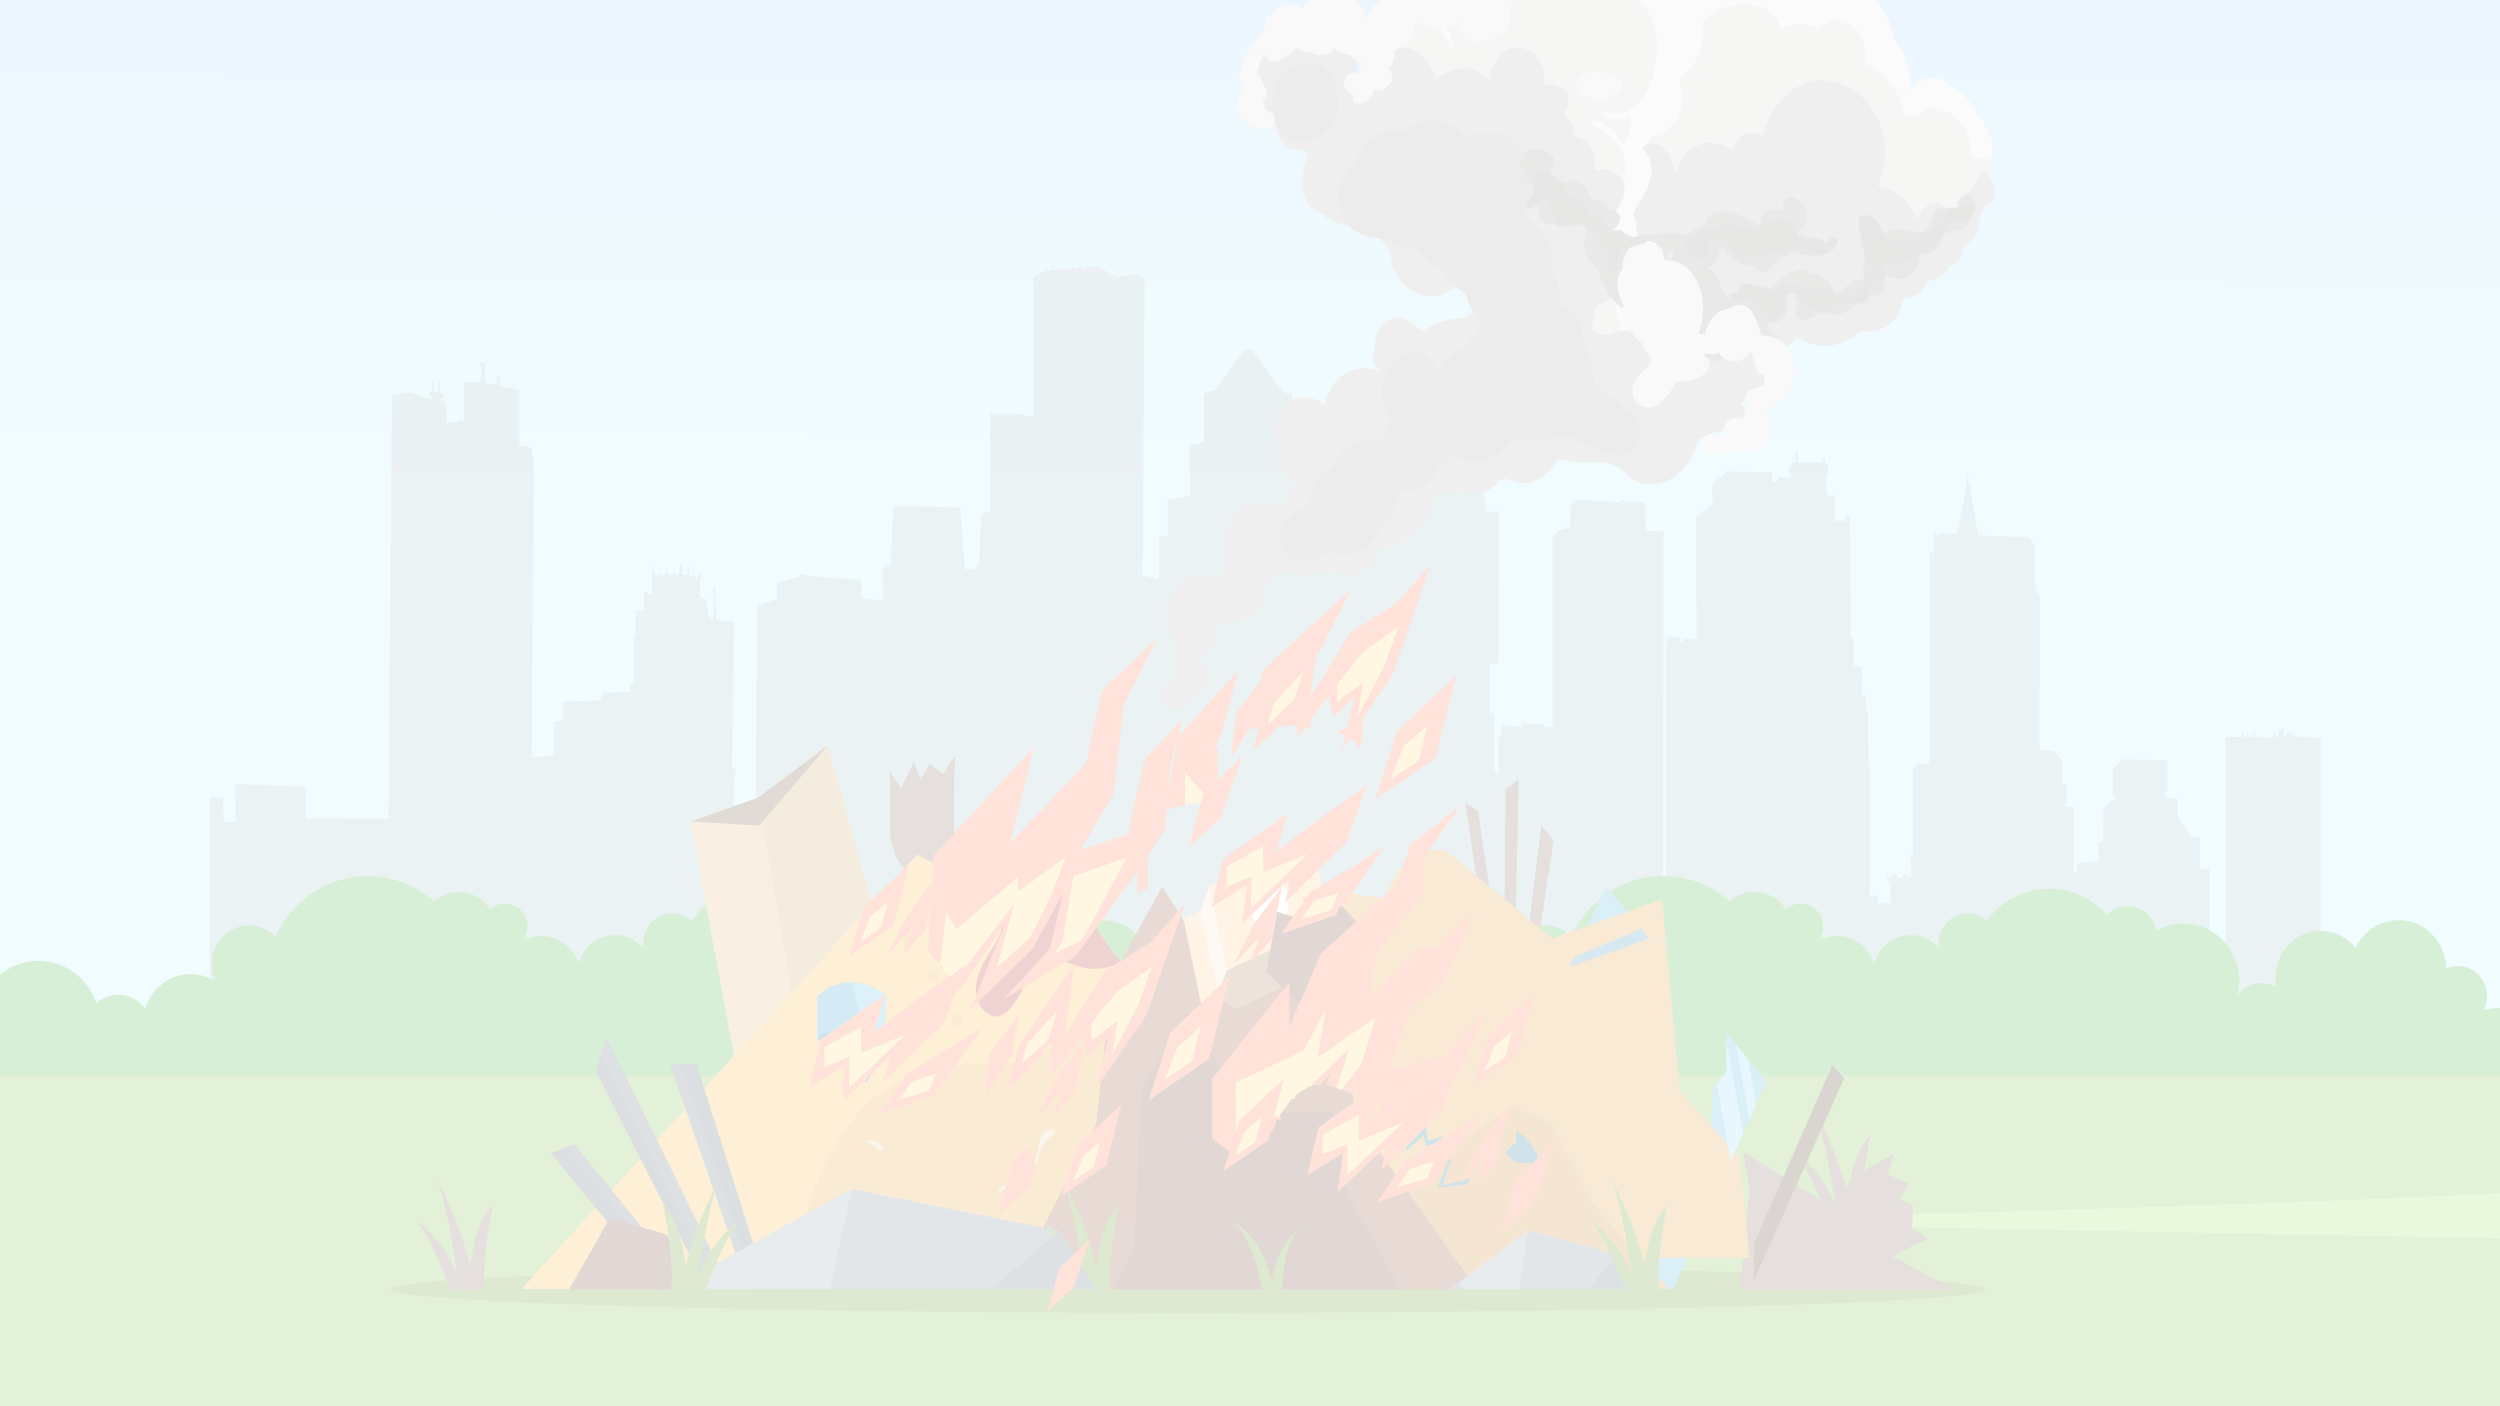 <svg xmlns="http://www.w3.org/2000/svg" xmlns:xlink="http://www.w3.org/1999/xlink" width="1600" height="900" viewBox="0 0 1600 900">
  <rect x="0" y="0" width="1600" height="900" fill="#808080" stroke="none"/>
  <defs>
    <style>
      .aa065501-2ae0-4f1d-a2d1-50074928f16f, .ff35c1d8-1f40-4117-ae36-71ef44a1fece {
        fill: none;
      }

      .b3763b08-dc17-4c31-8789-f583031668c9 {
        isolation: isolate;
      }

      .e932bc8d-9829-4a8a-8896-ba9a71a60d60 {
        clip-path: url(#bcda7278-15c0-48ec-abd2-7cc4df3a8534);
      }

      .a4fe30ad-d807-4d12-accd-c6c072893a2a {
        fill: #c5db7f;
      }

      .a6b52535-fe2b-4d0a-b79b-3ff55608ff8e {
        fill: #98bc5c;
      }

      .fc265f67-b9f3-4b8e-96d5-01a117f640a8 {
        fill: #799640;
        opacity: 0.46;
      }

      .a5317fd8-a837-4bfd-acc5-5a69998a14c0 {
        fill: #00470c;
      }

      .e868b784-8d33-4f99-a85e-ed479be2ba59 {
        fill: #042f33;
      }

      .baa7715b-1fa1-423a-8a64-c00854ca3acf {
        fill: url(#b375b787-0690-41fe-898b-b57358f35ba3);
      }

      .ab54e506-b123-4668-9650-eeef7ca6ee0a {
        fill: url(#a32e5905-caad-4b3c-af5c-a97eb5a20780);
      }

      .b57289b9-6a4c-4e0b-95b4-511b4c25dfc4 {
        fill: url(#a5be50f7-5153-49fc-9451-c145110350b7);
      }

      .af4ce1ca-c9ce-4216-b42d-67c1dcbc414f {
        fill: url(#bbf17797-f2f9-4a91-8a85-b3fbcaf82e70);
      }

      .b6ea6c23-6204-460a-9914-c683283f7b99 {
        fill: url(#e1aaf8f9-0021-404d-bbb6-5605e124dc53);
      }

      .af423b0e-afb2-4684-9807-5555321a43e0 {
        fill: #95e053;
      }

      .a237c7a4-5ebc-4d5f-af98-5a60b4397208 {
        fill: #824b4e;
      }

      .bf724bcd-90cd-4fa2-845c-abadef92a13f {
        fill: #fd6700;
      }

      .ff35c1d8-1f40-4117-ae36-71ef44a1fece {
        stroke: #4f3729;
        stroke-miterlimit: 10;
      }

      .b42588cb-8bdf-4339-bbbd-95485b5cb468 {
        clip-path: url(#a0a7b7f6-6fc6-48ea-9360-07e64434edc3);
      }

      .b165ed14-2fc6-4fbb-9a38-414e0ac7ce46 {
        fill: url(#b70e0395-d5a3-46c2-a902-2fcfeed36162);
      }

      .bd6e2909-b915-4bf7-9c7a-b2e7bbed96be {
        fill: #472409;
        mix-blend-mode: color-burn;
        opacity: 0.25;
      }

      .a6e165ee-5722-40af-949a-693601a1462b {
        fill: #3db038;
      }

      .b921f4e6-7e01-419b-9ec2-61c25624cddc {
        fill: #6fb738;
      }

      .b94622f0-63b3-427f-99dc-538776012a11 {
        fill: #549119;
      }

      .a3a6d51a-26d7-4178-ad76-0d5dfeb42e72 {
        fill: #7c6057;
      }

      .a7ce0338-fb35-483f-b410-9a1537506827 {
        fill: #e0b673;
      }

      .b1c9689f-13a2-4345-a7ad-d485c898cb55 {
        fill: #f9b234;
      }

      .b602138a-7be6-41f7-b448-60e6c54347fb {
        fill: #525e68;
      }

      .a25ae232-cdb2-442a-879a-0bd84741824b {
        fill: #472c19;
      }

      .fe3436bc-943d-451d-936f-18ee7f3f6ee5 {
        fill: #4baee0;
      }

      .b31f8481-7c48-4e2b-911f-fcc67c9c9dc7 {
        fill: #e59c28;
      }

      .e799d645-f80f-42a9-8092-bb2724166be9 {
        fill: #db982c;
      }

      .f1801119-84f5-45e1-af8f-416a9669fc65 {
        fill: #c9841f;
      }

      .afc718aa-1ca4-4d25-a851-a455cffd6a84 {
        fill: #8e4b2e;
      }

      .a9006e7d-3323-4e1a-9130-20d679870496 {
        fill: #683727;
      }

      .aa5a5222-15af-41fd-a4dc-491cd4c44a81 {
        fill: #ffc881;
      }

      .b98079ea-967d-461a-a644-a4598086cab1 {
        fill: #a2744d;
      }

      .bda0e53a-d63a-49d8-ba4e-e2b0e15bb1c1 {
        fill: #ffe3ca;
      }

      .a8512d52-da43-4d61-b8af-6bde34b6fbc0, .e6ed3a0a-fd67-4533-9a44-250ad9d56bee {
        fill: #fff;
      }

      .eb568f2e-6711-43e0-90d9-1a6d9baf0011 {
        fill: #af2323;
      }

      .f9cb0b8f-625f-4e7c-87ac-12e0098e35c3 {
        fill: #16272f;
      }

      .fbb799a0-b6c8-4b1c-a129-9ff26b0c5c22 {
        fill: #738391;
      }

      .f03155a0-1304-4907-b655-7db232b87ea6 {
        fill: #12749b;
      }

      .e2ecd720-8f89-4e85-9c7a-885bc5247543 {
        fill: #303c42;
      }

      .efc627aa-58c9-4792-8325-f33ad6db7195 {
        fill: #579312;
      }

      .ea92a99f-f640-402e-b468-f93458307eaa {
        fill: #2996cc;
      }

      .b7ca4f03-549b-42b8-ac9a-a6465c4b7060 {
        fill: #4ebbe5;
      }

      .e62beb37-4e7a-4e86-8be0-c5c8b5d5a213 {
        fill: #92a1ad;
      }

      .e174d56e-c70b-4aca-8be7-dc5fe9deb024 {
        fill: #5a6a77;
      }

      .fe742035-c8ab-4d44-9ba1-50bc8fa90ede {
        fill: #cca266;
      }

      .f823297d-d4c4-4324-8f95-195814d66e61 {
        fill: #87d5f4;
      }

      .a22dbe6c-4078-4b6f-b404-0286d1428223 {
        fill: #684932;
      }

      .e6e95756-ab42-41b1-93a7-bec0625a43d9 {
        fill: #e8e8e8;
        opacity: 0.65;
      }

      .e3b4dc0c-49a2-430e-b691-e1ccd1897bde {
        fill: #368fb2;
      }

      .ab2f44cf-711b-49d2-9ea8-515f0b6f2dde {
        fill: #fe7248;
      }

      .fb23ea81-4a52-4506-98b7-b1eace9a07a8 {
        fill: #ffd56e;
      }

      .ae42cd22-2187-4d42-89be-83f630e081c4 {
        fill: #b0b1ae;
      }

      .ea8e7c12-029d-4a83-ba76-8b19bf4ed1c8 {
        fill: #eae9e9;
      }

      .e9136ed4-0516-4b5b-bda5-9fad14bf7903 {
        fill: #d0d0cf;
      }

      .e2d89cf6-647a-46cc-8e5c-c3d331924059 {
        fill: #9d9f9b;
      }

      .a9eab1f6-9d4c-4ffa-8db5-86b350ef78e4 {
        fill: #8f928d;
      }

      .ff5c68f5-c4a1-4ecb-9c97-766439777578 {
        fill: #d5d4d4;
      }

      .a50d0c60-3f81-4b32-bd0c-23f23b7fad54 {
        fill: #e5e3e3;
      }

      .a081aa57-0059-4613-9acd-596aa441311f {
        fill: #868982;
      }

      .e6ed3a0a-fd67-4533-9a44-250ad9d56bee {
        opacity: 0.8;
      }

      .f8b9518e-26f0-4df2-9c6e-426373504fc9 {
        clip-path: url(#fc44e6b5-ecf2-4b84-9ea1-788e82854f5a);
      }

      .a7fa20b6-a4f7-4d28-b0fb-b982c0f0b40b {
        fill: url(#ab52ca30-721a-4eac-beae-da0e9e0c54ff);
      }

      .ad013024-f6b0-4bce-b583-fe984efab85e {
        fill: #bf987e;
      }

      .ec4fc1d3-3e66-45b6-a798-6a251a352050 {
        fill: #7d8a92;
      }

      .f67403ac-3e70-43ee-8daa-a12d7e4b7da9 {
        fill: #3a3a3a;
      }

      .bed17dcb-1d91-4ae2-b2d8-9e8c1cf3eb06 {
        fill: #bababa;
      }
    </style>
    <clipPath id="bcda7278-15c0-48ec-abd2-7cc4df3a8534">
      <rect class="aa065501-2ae0-4f1d-a2d1-50074928f16f" y="-1000" width="1600" height="900"/>
    </clipPath>
    <linearGradient id="b375b787-0690-41fe-898b-b57358f35ba3" x1="426.4" y1="169.84" x2="468.98" y2="127.23" gradientUnits="userSpaceOnUse">
      <stop offset="0.15" stop-color="#82cdd9"/>
      <stop offset="0.82" stop-color="#d7eef4"/>
    </linearGradient>
    <linearGradient id="a32e5905-caad-4b3c-af5c-a97eb5a20780" x1="648.88" y1="153.87" x2="722.19" y2="80.51" gradientTransform="matrix(0.92, -0.08, 0.09, 1, -223.12, 79.97)" gradientUnits="userSpaceOnUse">
      <stop offset="0.4" stop-color="#adcff1"/>
      <stop offset="0.51" stop-color="#b9d9f5"/>
      <stop offset="0.8" stop-color="#d2f0fc"/>
      <stop offset="0.98" stop-color="#dbf8ff"/>
    </linearGradient>
    <linearGradient id="a5be50f7-5153-49fc-9451-c145110350b7" x1="1271.76" y1="95.95" x2="1321.85" y2="45.83" xlink:href="#b375b787-0690-41fe-898b-b57358f35ba3"/>
    <linearGradient id="bbf17797-f2f9-4a91-8a85-b3fbcaf82e70" x1="1048.29" y1="305.15" x2="1139.48" y2="213.89" gradientTransform="matrix(1.05, -0.1, 0.07, 0.8, 88.2, -40.24)" xlink:href="#a32e5905-caad-4b3c-af5c-a97eb5a20780"/>
    <linearGradient id="e1aaf8f9-0021-404d-bbb6-5605e124dc53" x1="904.56" y1="119.47" x2="981.24" y2="42.74" gradientUnits="userSpaceOnUse">
      <stop offset="0.15" stop-color="#82cdd9"/>
      <stop offset="0.9" stop-color="#d7eef4"/>
    </linearGradient>
    <clipPath id="a0a7b7f6-6fc6-48ea-9360-07e64434edc3">
      <rect class="aa065501-2ae0-4f1d-a2d1-50074928f16f" width="1600" height="900"/>
    </clipPath>
    <linearGradient id="b70e0395-d5a3-46c2-a902-2fcfeed36162" x1="796.77" y1="-408.48" x2="794.62" y2="878.09" gradientUnits="userSpaceOnUse">
      <stop offset="0.08" stop-color="#7b98ff"/>
      <stop offset="0.09" stop-color="#7e9dff"/>
      <stop offset="0.23" stop-color="#96c1ff"/>
      <stop offset="0.36" stop-color="#a7daff"/>
      <stop offset="0.47" stop-color="#b1eaff"/>
      <stop offset="0.56" stop-color="#b5efff"/>
    </linearGradient>
    <clipPath id="fc44e6b5-ecf2-4b84-9ea1-788e82854f5a">
      <rect class="aa065501-2ae0-4f1d-a2d1-50074928f16f" x="-1700" width="1600" height="900"/>
    </clipPath>
    <linearGradient id="ab52ca30-721a-4eac-beae-da0e9e0c54ff" x1="-900.52" y1="-119.36" x2="-901.91" y2="712.12" gradientUnits="userSpaceOnUse">
      <stop offset="0.09" stop-color="#a0cfff"/>
      <stop offset="0.33" stop-color="#a8dbff"/>
      <stop offset="0.79" stop-color="#b5efff"/>
    </linearGradient>
  </defs>
  <g class="b3763b08-dc17-4c31-8789-f583031668c9">
    <g id="aa260863-da1d-4e9b-a8f2-b80ac8a99a71" data-name="Layer 1">
      <g class="e932bc8d-9829-4a8a-8896-ba9a71a60d60">
        <g>
          <path class="a4fe30ad-d807-4d12-accd-c6c072893a2a" d="M5.36,683.59s1343.39-1515.26-28.62-1072"/>
          <path class="a6b52535-fe2b-4d0a-b79b-3ff55608ff8e" d="M1054.48,106.84C727.66,47.39,220.75,10.47,280.31-60.37c106.58-126.77,394.84-411,1248.08-461.76C1857.48-541.72,1694.71,223.31,1054.48,106.84Z"/>
          <path class="fc265f67-b9f3-4b8e-96d5-01a117f640a8" d="M986.67,197.55C765.75,120.85,472.42-23,481.35-99.42s298.18-195.16,874.29-32.07C1577.84-68.59,1207.59,274.24,986.67,197.55Z"/>
          <g>
            <path class="a5317fd8-a837-4bfd-acc5-5a69998a14c0" d="M824.09,9.69S771,24.55,766.79.79s43.94-15.34,64.34-4.41c-65-60.77-30.46-24.34-49.81-47s-8.33-50.09,24.5-18.54c27.91,33.7,36.12,43.52,36.12,43.52S815.76-80.54,803.79-111s.91-67.22,25.93-17.24c-.71-21.34-.8-23.43-.8-23.43s1.53,31.8-.83-4.93,18-29.56,18.3,26.83c6.53-25.83-2.68,4.87,7.89-23.94s31.56-22.12,21.3,32.52-6.93,38.91-6.93,38.91l-7.8,35.15,28.62-51.29c20.33-31.27,33.67-20.76,13.3,28.19-13.88,27.83-25.93,50.06-25.93,50.06S891-31.79,913.75-52.42s29.12,14.2,2.53,34.09c-33.51,9.6-92.19,28-92.19,28"/>
            <g>
              <path class="e868b784-8d33-4f99-a85e-ed479be2ba59" d="M829.63,3s-55.19,1.32-56.54-.05,50.35-3,56.54.05"/>
              <path class="e868b784-8d33-4f99-a85e-ed479be2ba59" d="M795.36-11.49,812.3,1.31s-6.44-.25-16.94-12.8"/>
              <path class="e868b784-8d33-4f99-a85e-ed479be2ba59" d="M789.39,1.51s-11.58-6.09-13.58-9.06,11.43,4.73,13.58,9.06"/>
              <path class="e868b784-8d33-4f99-a85e-ed479be2ba59" d="M803.31,3.44s-13.84,8.7-17,9.43,8-7.29,17-9.43"/>
            </g>
          </g>
        </g>
      </g>
      <g>
        <path class="baa7715b-1fa1-423a-8a64-c00854ca3acf" d="M428.65,146.62s.74-8.55,10-14.4,17.14-9,25.22-2.25,6.37,22.05,4.66,23.85c-3.33,3.5-10.5,8.09-29.63,3.6C427.43,154.72,428.65,146.62,428.65,146.62Z"/>
        <path class="ab54e506-b123-4668-9650-eeef7ca6ee0a" d="M389.26,133.29a36.41,36.41,0,0,1,19.18-25.46c17-8.85,28.07-13,37.87,3.62s5.41,43.44-1.28,46.44-34.71,4.13-51.78-7.67C393.25,150.22,387.14,144.89,389.26,133.29Z"/>
      </g>
      <g>
        <path class="b57289b9-6a4c-4e0b-95b4-511b4c25dfc4" d="M1271.18,67.62s1-7.51,13.6-12.65,23.22-7.91,34.16-2,8.62,19.38,6.3,21c-4.51,3.07-14.21,7.1-40.13,3.16C1269.52,74.74,1271.18,67.62,1271.18,67.62Z"/>
        <path class="af4ce1ca-c9ce-4216-b42d-67c1dcbc414f" d="M1215.57,57.26S1219,40.78,1243.07,31s39.68-14.64,53.06,1.12,6.61,42.38-2.85,45.76-48.81,6.32-72.5-4.19C1220.78,73.66,1212.33,68.81,1215.57,57.26Z"/>
      </g>
      <path class="b6ea6c23-6204-460a-9914-c683283f7b99" d="M904.93,76.47S906.4,63.83,925,55.18s34.3-13.32,50.46-3.33,12.74,32.61,9.31,35.27c-6.65,5.17-21,12-59.28,5.33C902.48,88.46,904.93,76.47,904.93,76.47Z"/>
      <polygon class="af423b0e-afb2-4684-9807-5555321a43e0" points="550.87 750.29 -5.18 841.9 -5.18 797.12 238.06 764.69 39.98 730.13 550.87 750.29"/>
      <path class="a237c7a4-5ebc-4d5f-af98-5a60b4397208" d="M340,870.87c0,2.22-5.08,4-11.35,4s-11.34-1.79-11.34-4,5.08-4,11.34-4S340,868.66,340,870.87Z"/>
      <path class="bf724bcd-90cd-4fa2-845c-abadef92a13f" d="M475.29,581.56s16.15,61.55,47.65,56.93,37,131.77,37,131.77L511.2,812.92S446.28,719.72,475.29,581.56Z"/>
      <line class="ff35c1d8-1f40-4117-ae36-71ef44a1fece" x1="5.35" y1="644.3" x2="75.38" y2="691.42"/>
      <g class="b42588cb-8bdf-4339-bbbd-95485b5cb468">
        <g>
          <rect class="b165ed14-2fc6-4fbb-9a38-414e0ac7ce46" x="-22.22" y="-63.75" width="1635.56" height="768.82"/>
          <path class="bd6e2909-b915-4bf7-9c7a-b2e7bbed96be" d="M1485.16,472.19l.09,203.11L134.16,676.35l-.07-166.22,8.54.37.52,15.59h7.67l-.26-24.31,45.21,1.81v20.17l52.91.42,2.19-271.6,11.74-1.37,14.19,4.34V253h-2v-2.74h1.66v-7.12h.89V251h3.06v-6.41h1.14v6.65l2.56,1.37-.25,2.07h-.65v1.84l2.43.45v13.77l8.81-1.39v-2.53H295v2.07h1.91V245l10.35-.69v-2.76h1v-6.66h-.9v-2.51h3.07v10.08h.78v3.44h6.51V240.6h2.56V244h-.88l.13,3,13,2.54-.11,35.55,7.93,1.59v4.14l1.4,2.5-1.59,191.55,8.7-.92,5.36.22.52-22.26,5.73-.91V448.84l24.41-.48v-5l18.52-.26v-5h2.06V408.67l1.33-2.41V391h5.56v-11.7h2.29v1.14h2.81V361.87l.64.91v3.68l1.54.46v1.37h1.91l.13-2.3,1-.46v2.3l2.67.22.38-2.06,1.54-.23.38,2.06,3.07.23-.13-1.84,1.41.24v1.37h2.55v-2.75l.65-.46.13-3.67h1.15l.26,6.88,3.19.22.13-5.28.78.23.37,5.05,2.3,1.14.12-6.19h.52l.13,6.42,2.42.7.51-1.84v-2.53l1.28.23.12,4.82-.5,1.37L448.2,383l4.22.45.77,10.78.65.23.51,1.83,2.3-.22.11-19.5,1.16.23.39,20.18,11.37.91-1.12,94h1.54V494l.52.7-.12,2.74-.78.47-.24,20,1.53.68V521h-1l-.12,7.35,8.18-.23c-.39,0,.25,2.75.25,2.75l4.48.22-.64,2.74-.78.7h-1.14l.52,13.54,1,1.14v14.91h1.91l.82-176.62,12.78-3.92V373.05L512,369.13v-1.61h3.83l.52,1.16,34.87,2.5v11.7l14.06,1.83L565,364.05l4.84-2.75,2-37.4,42.81.88,2.82,39.46,7.93.22-.14-4.35,1.41.21,1.39-31.66,5.76-1.37-.29-62.63,17,.22L661.41,267l0-89.94,7.79-3.9h4.35v-3.66h.75v3.21l11.64-.69v-4.14h.76v3.67l6.9-.69v2.3H695V171h8.7l10.6,6.43,14.56-1.86,3.71,3.21-1.33,189.47,10.35,2.52.37-27.76,5.5.24V320.1l14.31-2.77-.4-31,1.79-1.84,7.29-1.38V252.63l1.4-1.37s6.51-1.85,6.13-1.85,18.9-26.15,18.9-26.15h3.83l19,25.66.91.46.26,1.38,6,1.82L826.76,284l9.2,2.07-.1,51.61,18.39.67.51-8.72h.89l.26,5.72h.9l-.13,3,33,1.34.13,8.26L900,346.13l.37-15.84,7.28-.46L910.47,317l.25-6h1.65l.65,4.82h2.8v-1.14H919v1.37l17.37-3.68v-1.84h-.89v-3.9H941v6l4.48.24V310.3l1.92-3.44,1.67.23v3.44l-1,.24.52,2.51,1,.23.39,4.82-.13,1.82.9-.21v4.35h.75v3.21h7.92l-.6,97.27h-5.23L953.45,456l3.06.47,0,37.85,2.69.21V471.79l1.53-.46.13-7.35,13.42,1.37v-2.29h13.53v2.05h5.88l.07-122,.89-1.16,1.67-.23.13-1.16,1.28-.44.37-.93,4-.23.13-1.37,2.82-.24V323.79l4.46-3.89,27.49,1.57v-1.6H1040v1.37l12.77-.24.39,18.82,11.51.22-.44,224.11,2.06-.24.07-152.77.9-.23.12-3.44,7.54.23v3h2.17v-1.84h7.4v1.61h1.29l-.29-79.61L1096,323l-.14-13.29,9.46-8,28.62.68v6.17l1.9-.21,2.42-1.62v-2h1l.64,1.14,6.64-.25v-2.28h-.64l-1.47-2.64,1.15-2.05,1.6-2.89h1.92v-7.1h1.39v7.57l16.1-.48v-2.06h1.41v3l2.17,1.62.13,2.5-1.67,4.6.27,10.31,1.28,1.39h3.19l-.13.91,1.16.22v15.14h6.63v-2.06l1.15-2.07,1.79,2.3.29,76.15,1.92.91v17.21l5.49.68-.12,18.12,2.43.68.25,9.42,1.41.91.13,35.09.9.23-.08,84.87.49-.23.4-2.28h4.21V575c0,.91.38.91.38.91l.13,2.3,8.06-.23-.4-12.61s-1.4-2.53-2.17-2.75l-.25-1.6h3.06v-1.62l2.94.23v.68l1,.93.13.69h2.55l.26-1.15a3.74,3.74,0,0,1,1.41-1.37c.9-.46,1.39,1.84,1.39,1.84h3l-.39-14,1.54-.46-.15-53.91,2.43-3.9h8.17l.2-135.12,2.69-.23V341.27l1.77.23.14,2.53,1.14-.46-.13-2.3,12.14.22,5.24-27.07.25-4.59.51-.91.63-7.35.77,7.35.77,1.36.39,4.14,4.61,28.2,28.86,1.14,3.85.22,3.7,5.28.27,28.2,1.15.47.52,2.28,1.15.25-.09,99.77h8.94l5.75,6.87-.12,14.45,2.68.68-.12,14,4.74.22V558.2h2.29v-5.73l13.54-1.61V541l1.16-2.07H1346l.25-21.32,4.85-5.76h2.43v-2h-1.29V492.12l6.39-6.19,28.51.66v18.57l-1.42,2.3.14,3.67h7.79l.13,9-.75.92.49,1.59,9.09,13.08,5.24.22v20.42H1414l0,50.46h10.49l-.06-135.11h10.34v-2.3h1.42v2.52H1438V469.8h1.16v2.07h3.19V468h.76v3.67l12,.9v-3l1-.68.39.68.24,1.84h1.8v-4.6h2.81v4.14h1.92v-2.53h3.06v2.3l.52-.23,1.79-2.77v3.91Z"/>
          <path class="a6e165ee-5722-40af-949a-693601a1462b" d="M1628.31,669.17c-3.34-13.79-15.37-24-29.7-24a29.91,29.91,0,0,0-9.06,1.41,19.7,19.7,0,0,0,2.14-9c0-10.64-8.32-19.27-18.58-19.27a17.84,17.84,0,0,0-7.43,1.62c-.4-17.18-13.94-31-30.59-31a30.51,30.51,0,0,0-27.52,17.82,28.49,28.49,0,0,0-22.43-11c-16,0-28.91,13.43-28.91,30a31.52,31.52,0,0,0,.63,6.27,18,18,0,0,0-9.76-2.87,18.34,18.34,0,0,0-15.11,8.07,38.62,38.62,0,0,0,1.1-9.13c0-20.48-16-37.08-35.74-37.08a34.46,34.46,0,0,0-17.44,4.73,18.8,18.8,0,0,0-18.29-15.94,18.22,18.22,0,0,0-13.24,5.76,48.91,48.91,0,0,0-76.75,3.83,18.12,18.12,0,0,0-12.32-4.86c-10.26,0-18.57,8.63-18.57,19.27a20.1,20.1,0,0,0,.28,3.32,23.71,23.71,0,0,0-18.25-8.68,24.26,24.26,0,0,0-23.22,18.32,25.42,25.42,0,0,0-23.94-17.69,24.46,24.46,0,0,0-11.54,2.88,15.26,15.26,0,0,0,2.75-8.76,14.67,14.67,0,0,0-14.39-14.93,14,14,0,0,0-9.52,3.74,23.88,23.88,0,0,0-20.12-11.24,23.48,23.48,0,0,0-15.85,6.18,63.39,63.39,0,0,0-42.38-16.31c-26,0-48.45,15.86-58.85,38.77a23.51,23.51,0,0,0-16.87-7.17c-13.31,0-24.09,11.19-24.09,25a25.59,25.59,0,0,0,2.38,10.84,29.46,29.46,0,0,0-15.88-4.63c-13.76,0-25.37,9.45-29.15,22.45a20.49,20.49,0,0,0-17.1-9.36,20.21,20.21,0,0,0-14,5.7c-5.39-15.9-20-27.31-37.15-27.31-15.28,0-28.52,9-35,22.23a24.63,24.63,0,0,0-15.43-5.44,25.34,25.34,0,0,0-23.13,15.51,29.7,29.7,0,0,0-19.91-.65,19.7,19.7,0,0,0,2.14-9c0-10.64-8.32-19.27-18.58-19.27a17.84,17.84,0,0,0-7.43,1.62c-.4-17.18-13.94-31-30.59-31a30.51,30.51,0,0,0-27.52,17.82,28.49,28.49,0,0,0-22.42-11c-16,0-28.92,13.43-28.92,30a31.52,31.52,0,0,0,.63,6.27,18,18,0,0,0-9.76-2.87,18.34,18.34,0,0,0-15.11,8.07,38.62,38.62,0,0,0,1.1-9.13c0-20.48-16-37.08-35.74-37.08a34.46,34.46,0,0,0-17.44,4.73,18.8,18.8,0,0,0-18.29-15.94,18.22,18.22,0,0,0-13.24,5.76,48.91,48.91,0,0,0-76.75,3.83,18.12,18.12,0,0,0-12.32-4.86c-10.26,0-18.57,8.63-18.57,19.27a20.1,20.1,0,0,0,.28,3.32,23.71,23.71,0,0,0-18.25-8.68,24.27,24.27,0,0,0-23.22,18.32,25.42,25.42,0,0,0-23.94-17.69A24.48,24.48,0,0,0,334.81,602a15.26,15.26,0,0,0,2.75-8.76,14.67,14.67,0,0,0-14.39-14.93,14,14,0,0,0-9.52,3.74,23.88,23.88,0,0,0-20.12-11.24A23.48,23.48,0,0,0,277.68,577a63.39,63.39,0,0,0-42.38-16.31c-26,0-48.45,15.86-58.85,38.77a23.51,23.51,0,0,0-16.87-7.17c-13.3,0-24.09,11.19-24.09,25a25.59,25.59,0,0,0,2.38,10.84A29.46,29.46,0,0,0,122,623.44c-13.75,0-25.37,9.45-29.15,22.45a20.49,20.49,0,0,0-17.1-9.36,20.21,20.21,0,0,0-14,5.7c-5.39-15.9-20-27.31-37.15-27.31A39.06,39.06,0,0,0-8.89,634.21V757.46H1649.63V651.8A25.25,25.25,0,0,0,1628.31,669.17Z"/>
          <rect class="b921f4e6-7e01-419b-9ec2-61c25624cddc" x="-5.19" y="688.06" width="1608.15" height="231.94"/>
          <path class="af423b0e-afb2-4684-9807-5555321a43e0" d="M1605.93,763.42v29.23L1034.12,782S1403.45,773.6,1605.93,763.42Z"/>
          <ellipse class="b94622f0-63b3-427f-99dc-538776012a11" cx="760.44" cy="825.13" rx="510.25" ry="15.06"/>
          <g>
            <g>
              <path class="a3a6d51a-26d7-4178-ad76-0d5dfeb42e72" d="M583.82,585.74l-.14-26c-8-3.9-14-16.32-14-30.35l0-15-.06-20.1,7,10.32L584.8,488l1.57,4.25,2.68,7.21,5.81-10.18,8.9,6.12,7.59-11.89-.61,12.38-.13,37.58c0,14.21-6.28,25.57-14.5,27.67l-.06,25.85.6.07c1.38.13,2.5,2.08,2.49,4.32l0,5.44c0,2.25-1.14,4-2.51,3.84l-13.36-1.31c-1.38-.13-2.5-2.08-2.49-4.33l0-5.44c0-2.24,1.14-4,2.51-3.83Z"/>
              <path class="a3a6d51a-26d7-4178-ad76-0d5dfeb42e72" d="M569.71,529.4l0-15-.06-20.1,7,10.32L584.8,488l1.57,4.25c-2.28,11.61-5.2,29.34-3.89,38.92,2,15,9.07,22.35,9.07,22.35l-.17,33.17-7.56-.9-.14-26C575.65,555.85,569.66,543.43,569.71,529.4Z"/>
              <path class="a3a6d51a-26d7-4178-ad76-0d5dfeb42e72" d="M605.52,505.46s.86,32.66-2.24,39.28-7.45,9.18-9,5.48,5.9-11.44,6.38-18.26-.23-28.47.92-29.19S605.44,500.91,605.52,505.46Z"/>
              <path class="a3a6d51a-26d7-4178-ad76-0d5dfeb42e72" d="M585.43,596.06s9.74,1.64,10.77,1.3,1.08-3.25.36-3.85-9.66-1.15-10.81-.85S584.5,595.9,585.43,596.06Z"/>
              <polygon class="a3a6d51a-26d7-4178-ad76-0d5dfeb42e72" points="611.35 483.46 603.76 495.35 594.86 489.23 589.05 499.41 584.8 487.95 581.77 494.16 588.17 508.38 595.53 493.59 604.59 499.88 611 490.58 611.35 483.46"/>
            </g>
            <polygon class="a7ce0338-fb35-483f-b410-9a1537506827" points="441.99 525.76 487.81 525.76 529.79 477.08 575.77 641.98 475.29 705.28 441.99 525.76"/>
            <path class="b1c9689f-13a2-4345-a7ad-d485c898cb55" d="M847.6,799.93l-123.53,2.3-35.34.65-1.25,0-19.58.37-8,.15h-1.46l-5.56.11-12.42.23-35.9.67-41.26.77-28,.52-3.51.06-22.46.42-29.43,18.91H333.71L381.15,773l6.57-7.22,3.64-4,18.45-20.28,4.88-5.36.81-.91,4.84-5.31.1-.11,3.23-3.55,8.78-9.66,6.28-6.9,4.67-5.12,7.3-8,.93-1,8.8-9.69,7.67-8.43,1.67-1.83,36.82-40.47,51.47-56.58h0l28.82-31.69,47.36,24.69,29.86,15.56,15.54,8.09,1.43.75,1.14.6,3.15,1.64,8.06,4.2.2.1,16.74,8.72,7.11,3.71,5.32,2.77,15.84,8.26c6.06,7.69,12.51,16.52,19.11,26.05,11.6,16.75,23.71,35.63,35.14,54.16.18.31.36.61.56.91.35.58.7,1.15,1.06,1.72l1,1.69c.83,1.34,1.65,2.69,2.47,4l0,0C825.37,759.38,847.6,799.93,847.6,799.93Z"/>
            <polygon class="b602138a-7be6-41f7-b448-60e6c54347fb" points="428.75 680.99 472.35 806.22 485.06 805.28 445.8 680.99 428.75 680.99"/>
            <polygon class="b602138a-7be6-41f7-b448-60e6c54347fb" points="381.35 685.78 449.43 819.04 462.7 815.79 388.07 663.93 381.35 685.78"/>
            <polygon class="b602138a-7be6-41f7-b448-60e6c54347fb" points="435.48 815.91 425.22 825.13 424.3 825.96 423.62 825.13 411.15 809.83 388.72 782.29 381.15 772.98 367.32 756.01 352.58 737.91 361.17 734.77 367.49 732.44 381.79 750 391.36 761.75 410.62 785.39 415.31 791.16 435.48 815.91"/>
            <g>
              <polygon class="a3a6d51a-26d7-4178-ad76-0d5dfeb42e72" points="982.44 615.95 994.33 537.71 986.5 528.53 976.37 609.54 982.44 615.95"/>
              <polygon class="a3a6d51a-26d7-4178-ad76-0d5dfeb42e72" points="963.57 505.23 962.75 603.1 969.63 608.74 971.91 498.8 963.57 505.23"/>
              <polygon class="a3a6d51a-26d7-4178-ad76-0d5dfeb42e72" points="945.96 519.21 937.79 513.7 949.54 592.75 957.1 594.16 945.96 519.21"/>
            </g>
            <path class="a3a6d51a-26d7-4178-ad76-0d5dfeb42e72" d="M1197.09,726.58c-9.88,10-13.2,27.42-14.27,39.71-7.34-30.95-21.69-56.68-21.69-56.68,6.24,15.31,11,45.25,13.25,60.79a90.27,90.27,0,0,0-25.78-34.11c12.55,18,21.23,44,21.23,44h22.33C1189.64,760.46,1197.09,726.58,1197.09,726.58Z"/>
            <polygon class="a3a6d51a-26d7-4178-ad76-0d5dfeb42e72" points="1250.42 825.13 1113.65 825.13 1114.72 813.87 1119.77 761 1115.64 737.12 1141.35 753.18 1149.75 758.42 1172.84 772.85 1176.24 779.74 1181.69 790.8 1184.57 796.65 1185.87 796.9 1203.78 800.37 1204.11 800.44 1211.49 804.37 1250.42 825.13"/>
            <polygon class="a25ae232-cdb2-442a-879a-0bd84741824b" points="1172.84 681.39 1180.22 690.11 1122.34 819.91 1122.91 795.21 1172.84 681.39"/>
            <polygon class="fe3436bc-943d-451d-936f-18ee7f3f6ee5" points="1057.86 603.63 1060.29 634.13 1051.37 630.77 1048.84 648.55 1032.59 650.44 1022.49 629.8 1015.18 665.95 993.42 643.61 1008.04 611.09 1027.84 567.05 1057.86 603.63"/>
            <path class="fe3436bc-943d-451d-936f-18ee7f3f6ee5" d="M1130.58,692.22l-.5,1.11L1124,706.84l-4.32,9.59-4,9-8,17.68-1.38,3.07,0,.07s0,0,0,0l-7.85,17.43-27.61,61.42h-8.77l-.79-7.69-2.56-25,1.19-1.24,15.74-16.52,1.42-27.48,4.6-3.91,1.26-1.08,11.12-9.49.75-.64,0-1.12,1.55-34.48,2.37-2.84,6.25-7.51v-1.28l-.09-18.82,0-5.07,6.14,7.49,7.75,9.43,1.21,1.48Z"/>
            <path class="b31f8481-7c48-4e2b-911f-fcc67c9c9dc7" d="M512.69,789.17s13-66.63,55.71-92.86,65.21-5.51,99.18-23.44S725.43,642,725.43,642l-8.68,153.64-64.61,16.75Z"/>
            <path class="e799d645-f80f-42a9-8092-bb2724166be9" d="M1119.66,805.13H847.87l-2-101.84-.23-11.84-.49-26-.82-42.47-.11-5.84,2.82-6.85,15-36.33,1.08-2.63L884.83,575l17.86-30.69,21.7-.55,16.9,13.89,8.37,6.89,7.2,5.91,7,5.78,5.54,4.55,1.84,1.52,6.44,5.29L992.87,600l.77.63,4.88-1.75h0l.49-.18h0l32.24-11.54,15.72-5.62,2.45-.89h0l14.31-5.11,3.36,36.53v0l2.74,29.82h0l2,22.13,2.59,28.15s0,0,0,0l.57,6.17,6.42,7.07h0l6.55,7.21,3,3.34,5,5.44,4.2,4.62h0l.08.1.42.46,13,14.34,3.14,34.2v0l1.78,19.4Z"/>
            <polygon class="f1801119-84f5-45e1-af8f-416a9669fc65" points="1068.1 825.13 898.74 825.13 897.09 776.67 896.53 760.14 896.53 760.12 896.4 756.27 896.39 755.98 897.2 755.44 897.21 755.44 924.12 737.38 926.01 736.12 956.9 715.4 965 709.98 968.2 707.82 993.41 719.87 1019.22 770.15 1061.26 817.44 1068.1 825.13"/>
            <polygon class="afc718aa-1ca4-4d25-a851-a455cffd6a84" points="945.41 825.13 647.34 825.13 651.35 817.29 652.55 814.94 654.13 811.85 657.6 805.07 658.42 803.44 659.6 801.16 667.5 785.68 677.98 765.21 678.82 763.54 687.63 746.29 688.45 744.7 689.81 742.05 690.18 741.31 690.6 740.51 692.44 736.9 692.92 735.96 693.05 735.7 694.75 732.37 694.82 732.24 695.77 730.38 699.26 723.54 700.22 721.68 701.03 720.09 701.7 718.77 702.05 715.48 708.8 650.95 711.44 625.74 715.77 617.97 717.49 614.87 721.77 607.18 724.77 601.77 726.99 597.79 732.43 588.01 743.75 567.65 743.84 567.5 744 567.75 748.86 575.49 751.09 579.05 754.27 584.1 757.72 589.61 757.87 589.83 775.29 617.58 782.45 628.99 783.81 631.15 787.34 631.09 819.1 630.47 823.87 630.37 853.01 629.81 853.09 630.25 855.22 641.98 865.47 698.54 865.76 700.13 866.45 703.91 867.3 708.63 868.72 716.44 868.95 717.69 870.43 719.77 896.4 756.27 896.97 757.07 918.56 787.4 945.41 825.13"/>
            <polygon class="a9006e7d-3323-4e1a-9130-20d679870496" points="896.39 825.13 712.74 825.13 724.07 802.23 725.86 798.62 730.55 697.17 757.75 651.95 759.46 649.11 792.76 702.13 794.19 704.4 794.37 704.7 796.18 707.57 799.43 712.77 799.5 712.77 804.66 712.64 804.77 712.64 806.19 712.59 807.91 712.55 811.86 712.45 812.49 712.43 816.22 712.34 817.55 712.31 817.63 712.3 819.34 712.26 823.41 712.16 825.38 712.11 827.77 712.05 829.41 712.01 830.7 711.98 831.12 711.97 834.96 711.87 838.32 711.78 839.04 711.76 844.52 711.63 851.69 711.45 851.98 711.43 852.88 711.41 854.34 719.39 854.65 721.11 862.43 763.84 896.39 825.13"/>
            <g>
              <polygon class="aa5a5222-15af-41fd-a4dc-491cd4c44a81" points="850.74 590.49 839.45 536.41 773.96 566.94 785.24 621.02 850.74 590.49"/>
              <polygon class="b98079ea-967d-461a-a644-a4598086cab1" points="855.94 615.42 850.74 590.49 785.24 621.02 790.45 645.96 855.94 615.42"/>
              <polygon class="bda0e53a-d63a-49d8-ba4e-e2b0e15bb1c1" points="779.46 637.56 768.17 583.48 773.96 566.94 785.24 621.02 779.46 637.56"/>
              <polygon class="b98079ea-967d-461a-a644-a4598086cab1" points="785.24 621.02 779.46 637.56 790.45 645.96 785.24 621.02"/>
              <polygon class="aa5a5222-15af-41fd-a4dc-491cd4c44a81" points="757.41 588.13 768.76 642.54 779.46 637.56 768.11 583.14 757.41 588.13"/>
              <ellipse class="a8512d52-da43-4d61-b8af-6bde34b6fbc0" cx="812.35" cy="578.71" rx="12.01" ry="17.95"/>
            </g>
            <g>
              <path class="a3a6d51a-26d7-4178-ad76-0d5dfeb42e72" d="M1160.06,790.8l16.2-9.47c-.43-12.6,5.19-25.4,14-30.34l9.36-5.27,12.54-7.26-4,13.4,13.34,5.41-2.09,3.71-3.55,6.31,8.43,4.48-.64,14.62,10.14,6.35-8,3.57-23.53,13.23c-8.89,5-18.22.35-22.47-10.37l-16.17,9.13.17.87c.41,2-.41,4.23-1.81,5l-3.41,1.91c-1.41.8-2.89-.17-3.3-2.14l-3.94-19.12c-.41-2,.4-4.23,1.81-5l3.41-1.91c1.4-.8,2.89.17,3.29,2.14Z"/>
              <path class="a3a6d51a-26d7-4178-ad76-0d5dfeb42e72" d="M1190.24,751l9.36-5.27,12.54-7.26-4,13.4,13.34,5.41-2.09,3.71c-8.07.95-20.19,3.21-25.72,8.45-8.67,8.23-10.72,20.64-10.72,20.64l-20.79,11.61-2.14-10.88,16.2-9.47C1175.83,768.73,1181.45,755.93,1190.24,751Z"/>
              <path class="a3a6d51a-26d7-4178-ad76-0d5dfeb42e72" d="M1218,792.44s-20.1,12.87-25.35,10.9-8.4-7.13-6.62-10.55,9.25,4.15,13.69,2.38,17.7-10.48,18.57-9.13S1220.79,790.71,1218,792.44Z"/>
              <path class="a3a6d51a-26d7-4178-ad76-0d5dfeb42e72" d="M1154.19,796.72s2.45,14.2,3,15.51,2.41.35,2.53-.87-2.72-13.89-3.32-15.39S1154,795.38,1154.19,796.72Z"/>
              <polygon class="a3a6d51a-26d7-4178-ad76-0d5dfeb42e72" points="1233.81 792.74 1223.67 786.38 1224.31 771.77 1215.88 767.29 1221.52 757.27 1216.56 755.25 1209.96 769.26 1221.83 774.26 1221.13 789.16 1229.23 794.79 1233.81 792.74"/>
            </g>
            <polygon class="a9006e7d-3323-4e1a-9130-20d679870496" points="855.22 641.98 835.28 645.96 810.47 622.22 817.23 583.5 836.71 589.62 853.77 574 869.14 591.29 855.22 641.98"/>
            <path class="eb568f2e-6711-43e0-90d9-1a6d9baf0011" d="M638.09,567.5c8.58-6.12,30.93-6,40.3,0,17.55,11.21,29.49,40.26,39.1,47.37,0,0-11.54,10.42-32.4,1.82-13.12-5.41-22.34-2.71-26.59,7.57-7.36,17.76-13.33,24.12-18.34,25.91-7,2.48-18.07-7.2-15.13-21.72,3.8-18.8,16.36-23.91,16.64-39.48S627.33,575.18,638.09,567.5Z"/>
            <polygon class="f9cb0b8f-625f-4e7c-87ac-12e0098e35c3" points="423.62 825.13 425.22 825.13 424.3 825.96 423.62 825.13"/>
            <polygon class="fbb799a0-b6c8-4b1c-a129-9ff26b0c5c22" points="701.7 825.13 428.75 825.13 443.1 817.22 447.31 814.9 452.02 812.31 452.1 812.26 459.08 808.42 470.85 801.93 475.29 799.49 482.06 795.75 515.72 777.2 518.89 775.46 525.13 772.02 545.13 761 566.86 765.38 583.9 768.82 631.69 778.46 642.21 780.59 654.6 783.09 655.8 783.32 661.82 784.54 667.5 785.68 677.78 787.76 678.83 789.4 687.48 802.9 687.64 803.16 701.7 825.13"/>
            <path class="f03155a0-1304-4907-b655-7db232b87ea6" d="M970.23,731.46s-8.15,5.41-6,7,3.61,5.94,8.68,5.94h10.85s4.35-.11-2.89-10.33-10.66-9.68-10.66-9.68Z"/>
            <path class="e2ecd720-8f89-4e85-9c7a-885bc5247543" d="M887.06,648.82s-5.12,5.41-3.76,7,2.28,5.95,5.46,5.95h6.82s2.73-.11-1.82-10.33-6.7-9.68-6.7-9.68Z"/>
            <polygon class="a9006e7d-3323-4e1a-9130-20d679870496" points="447.92 825.13 364.34 825.13 388.72 782.29 390.39 779.34 402.46 782.95 410.62 785.39 416.23 787.07 426.57 790.16 443.1 817.22 447.92 825.13"/>
            <path class="efc627aa-58c9-4792-8325-f33ad6db7195" d="M716,771.41c-9.88,10-13.19,27.43-14.27,39.72-7.34-31-21.69-56.69-21.69-56.69,6.24,15.31,11,45.26,13.25,60.8a90.39,90.39,0,0,0-25.77-34.12c12.54,18,21.22,44,21.22,44H711C708.53,805.3,716,771.41,716,771.41Z"/>
            <path class="ea92a99f-f640-402e-b468-f93458307eaa" d="M553.81,693.2l-2.28-9.27-8.07,4.94-7.32-13.63,4.11-17.3L523,666.08l.06-28.31a31,31,0,0,1,22.59-9.08c6.27.22,13.6,2.5,21.68,8.64l-1.79,31.21-.58,10.17Z"/>
            <polygon class="f03155a0-1304-4907-b655-7db232b87ea6" points="522.96 666.07 540.25 657.94 536.14 675.23 543.46 688.87 551.76 684.87 553.8 693.2 564.92 678.71 565.12 675.27 555.01 687.56 552.73 680.88 544.68 685.18 537.9 674.53 542.95 656.14 524.68 661.83 522.96 666.07"/>
            <path class="b7ca4f03-549b-42b8-ac9a-a6465c4b7060" d="M565.5,668.54c-14-9.48-18.46-27.56-19.89-39.85,6.27.22,13.6,2.5,21.68,8.64Z"/>
            <polygon class="f03155a0-1304-4907-b655-7db232b87ea6" points="940.91 754.01 923.07 758.83 928.6 742.45 922.49 727.54 913.92 729.95 912.59 721.31 900.35 733.59 899.86 736.97 910.92 726.67 912.62 733.73 920.97 730.97 926.79 742.81 920.24 760.11 938.84 757.9 940.91 754.01"/>
            <polygon class="e62beb37-4e7a-4e86-8be0-c5c8b5d5a213" points="545.13 761 540.01 784.24 538 793.38 535.28 805.74 532.2 819.75 531.01 825.13 447.92 825.13 443.1 817.22 447.31 814.9 452.02 812.31 452.1 812.26 459.08 808.42 470.85 801.93 475.29 799.49 482.06 795.75 515.72 777.2 518.89 775.46 525.13 772.02 545.13 761"/>
            <polygon class="e174d56e-c70b-4aca-8be7-dc5fe9deb024" points="701.7 825.13 634.2 825.13 647.34 813.86 649.58 811.95 652.13 809.76 657.6 805.07 659.51 803.43 659.85 803.13 677.78 787.76 678.83 789.4 687.48 802.9 687.64 803.16 701.7 825.13"/>
            <polygon class="fbb799a0-b6c8-4b1c-a129-9ff26b0c5c22" points="1045.58 825.13 927.8 825.13 933.99 820.48 935.81 819.11 937.84 817.59 937.88 817.56 940.89 815.3 945.97 811.48 947.88 810.04 950.8 807.85 965.33 796.93 966.7 795.91 969.39 793.89 978.02 787.4 987.4 789.98 994.75 792 1015.37 797.67 1019.91 798.93 1025.26 800.4 1025.77 800.54 1028.37 801.25 1030.83 801.92 1035.26 803.15 1035.71 804.11 1039.44 812.05 1039.52 812.21 1045.58 825.13"/>
            <polygon class="e62beb37-4e7a-4e86-8be0-c5c8b5d5a213" points="978.02 787.4 975.81 801.08 974.94 806.45 973.77 813.72 972.44 821.96 971.93 825.13 936.07 825.13 933.99 820.48 935.81 819.11 937.84 817.59 937.88 817.56 940.89 815.3 945.97 811.48 947.88 810.04 950.8 807.85 965.33 796.93 966.7 795.91 969.39 793.89 978.02 787.4"/>
            <polygon class="e174d56e-c70b-4aca-8be7-dc5fe9deb024" points="1045.58 825.13 1016.45 825.13 1022.13 818.5 1023.09 817.37 1024.19 816.09 1026.55 813.33 1027.38 812.37 1027.52 812.19 1035.26 803.15 1035.71 804.11 1039.44 812.05 1039.52 812.21 1045.58 825.13"/>
            <polygon class="e174d56e-c70b-4aca-8be7-dc5fe9deb024" points="428.75 680.99 470.85 801.93 475.29 799.48 435.48 680.99 428.75 680.99"/>
            <polygon class="e174d56e-c70b-4aca-8be7-dc5fe9deb024" points="384.69 674.9 452.02 812.31 458.65 808.19 388.07 663.93 384.69 674.9"/>
            <polygon class="e174d56e-c70b-4aca-8be7-dc5fe9deb024" points="361.17 734.76 402.45 782.95 410.62 785.39 367.49 732.44 361.17 734.76"/>
            <polygon class="fe742035-c8ab-4d44-9ba1-50bc8fa90ede" points="487.81 525.76 506.59 635.09 558.07 578.5 529.79 477.08 487.81 525.76"/>
            <polygon class="f823297d-d4c4-4324-8f95-195814d66e61" points="1115.64 725.45 1107.69 743.13 1098.75 693.61 1105.01 686.1 1104.91 666 1115.64 725.45"/>
            <polygon class="f823297d-d4c4-4324-8f95-195814d66e61" points="1124.01 706.84 1119.69 716.43 1111.03 668.42 1118.78 677.85 1124.01 706.84"/>
            <polygon class="a22dbe6c-4078-4b6f-b404-0286d1428223" points="441.99 525.76 485.06 510.55 529.79 477.08 485.89 528.39 441.99 525.76"/>
            <path class="e6e95756-ab42-41b1-93a7-bec0625a43d9" d="M639.64,761s12.82-11.49,17.41-12.71,6.63-8,7.11-12.17,2.66-11.42,4.47-11.68,6-2.12,6.63-.65-5.82,5.28-7.31,8.33a67.43,67.43,0,0,0-4.27,11.09c-.72,3-4.22,8.91-7.24,9.63s-9.4,4.39-12.18,7.07S637,764.64,639.64,761Z"/>
            <path class="e6e95756-ab42-41b1-93a7-bec0625a43d9" d="M565.22,735.17s-2.28-4.68-5.28-5-5.77-1.08-5.65,0,5.35,3.24,7.08,5S565.54,737.52,565.22,735.17Z"/>
            <polygon class="e3b4dc0c-49a2-430e-b691-e1ccd1897bde" points="1049.07 594.92 1007.37 612.58 1004.52 618.92 1055.44 600.68 1049.89 593.92 1049.07 594.92"/>
            <ellipse class="b31f8481-7c48-4e2b-911f-fcc67c9c9dc7" cx="580.8" cy="603.7" rx="2.98" ry="4.46"/>
            <ellipse class="b31f8481-7c48-4e2b-911f-fcc67c9c9dc7" cx="608.29" cy="597.21" rx="2.98" ry="4.46"/>
            <path class="b31f8481-7c48-4e2b-911f-fcc67c9c9dc7" d="M600.06,625.07c0,2.46-1.33,4.46-3,4.46s-3-2-3-4.46,1.34-4.46,3-4.46S600.06,622.6,600.06,625.07Z"/>
            <ellipse class="b31f8481-7c48-4e2b-911f-fcc67c9c9dc7" cx="612.63" cy="652.65" rx="2.98" ry="4.46"/>
            <ellipse class="b1c9689f-13a2-4345-a7ad-d485c898cb55" cx="873.77" cy="681.59" rx="2.98" ry="4.46"/>
            <ellipse class="b1c9689f-13a2-4345-a7ad-d485c898cb55" cx="907.42" cy="628.69" rx="2.98" ry="4.46"/>
            <ellipse class="b1c9689f-13a2-4345-a7ad-d485c898cb55" cx="894.56" cy="704.3" rx="2.98" ry="4.46"/>
            <path class="efc627aa-58c9-4792-8325-f33ad6db7195" d="M1067,771.41c-9.88,10-13.19,27.43-14.27,39.72-7.34-31-21.69-56.69-21.69-56.69,6.24,15.31,11,45.26,13.25,60.8a90.39,90.39,0,0,0-25.77-34.12c12.54,18,21.22,44,21.22,44h22.33C1059.53,805.3,1067,771.41,1067,771.41Z"/>
            <path class="efc627aa-58c9-4792-8325-f33ad6db7195" d="M424.42,771.41c9.88,10,13.19,27.43,14.27,39.72,7.34-31,21.69-56.69,21.69-56.69-6.24,15.31-11.05,45.26-13.25,60.8a90.39,90.39,0,0,1,25.77-34.12c-12.54,18-21.23,44-21.23,44H429.35C431.86,805.3,424.42,771.41,424.42,771.41Z"/>
            <path class="a3a6d51a-26d7-4178-ad76-0d5dfeb42e72" d="M315.34,771.41c-9.88,10-13.19,27.43-14.26,39.72-7.34-31-21.7-56.69-21.7-56.69,6.24,15.31,11.05,45.26,13.25,60.8a90.28,90.28,0,0,0-25.77-34.12c12.54,18,21.23,44,21.23,44h22.32C307.9,805.3,315.34,771.41,315.34,771.41Z"/>
            <path class="efc627aa-58c9-4792-8325-f33ad6db7195" d="M813.45,825.13s1-24.69,16.63-37.55c0,0-8.73,10.46-9.49,37.55Z"/>
            <path class="efc627aa-58c9-4792-8325-f33ad6db7195" d="M807.6,825.13s-3.51-27.76-17.15-42.18c0,0,18.4,7.92,24.57,42.18Z"/>
          </g>
          <g>
            <polygon class="ab2f44cf-711b-49d2-9ea8-515f0b6f2dde" points="944.89 736.7 945.8 736.3 945.8 734.83 947.02 732.36 951.72 726.16 952.18 725.55 952.26 725.44 965.22 708.35 960.25 733.15 958.42 742.24 947.82 753.81 944.44 757.5 947.86 748.45 950.88 740.44 947.9 743.59 943.79 747.91 943.55 748.17 940.12 751.79 939.04 752.92 935.26 756.9 934.7 757.5 934.89 757.1 939.04 748.64 940.12 746.44 943.55 739.44 943.77 738.98 944.89 736.7"/>
            <polygon class="ab2f44cf-711b-49d2-9ea8-515f0b6f2dde" points="670.56 838.21 676.86 815.65 677.74 812.5 677.98 811.61 693.48 796.85 696.23 794.24 697.23 793.28 697.59 792.94 697.76 792.78 697.68 792.99 697.62 793.18 697.29 794.13 695.45 799.4 695.12 800.33 693.56 804.81 691.97 809.36 691.76 809.95 691.17 811.65 686.66 824.57 684.38 826.62 682.29 828.49 671.67 838.02 670.26 839.28 670.56 838.21"/>
            <polygon class="ab2f44cf-711b-49d2-9ea8-515f0b6f2dde" points="988.72 749.23 981.23 770.68 971.25 779.63 967.86 782.68 967.71 782.82 967.49 783.01 967.36 783.13 966 784.34 960.73 789.07 962.62 782.33 964.23 776.54 970.38 754.49 980.7 744.66 995.1 730.94 989.44 747.17 988.72 749.23"/>
            <polygon class="ab2f44cf-711b-49d2-9ea8-515f0b6f2dde" points="679.88 698.5 680.33 697.32 678.84 698.89 675.44 702.48 672.89 705.17 672.78 705.28 668.1 710.21 664.15 714.37 665.76 711.08 669.98 702.49 670.18 702.08 675.03 692.17 676.38 689.42 676.47 689.24 676.92 688.65 677.75 687.55 679.42 685.34 691.89 668.9 693.77 666.42 694.68 665.23 694.12 667.97 694.1 668.11 691.89 679.09 690.14 687.81 689.41 691.47 687.87 699.12 685.94 701.23 677.24 710.73 673.9 714.38 675.48 710.17 675.84 709.23 678.86 701.21 679.88 698.5"/>
            <polygon class="ab2f44cf-711b-49d2-9ea8-515f0b6f2dde" points="805.42 610.49 799.68 616.75 801.17 612.82 801.41 612.18 801.58 611.73 802.87 608.31 806.12 599.69 802.87 603.12 801.41 604.66 792.02 614.55 790.86 615.77 790.21 616.46 789.94 616.74 790.06 616.5 790.49 615.63 792.02 612.49 801.41 593.35 802.26 591.61 802.87 590.8 803.49 589.98 806.12 586.52 807.68 584.46 809.65 581.87 818.25 570.53 819.53 568.83 820.47 567.6 819.53 572.24 818.25 578.66 817.54 582.15 816.17 589.01 814.15 599.05 813.66 601.49 810.27 605.19 810.03 605.45 809.18 606.38 809 606.58 808.48 607.15 807.31 608.42 807.22 608.52 806.36 609.46 805.42 610.49"/>
            <path class="ab2f44cf-711b-49d2-9ea8-515f0b6f2dde" d="M686.53,743.15l.29-.9,1.66-5.22.08-.23.68-2.13.23-.73.22-.69,3.61-3.43,5.45-5.17,19-18.08-2.4,9.59-.82,3.29-1.46,5.82-.23.92-.41,1.65-1,3.84-.79,3.15L708,745.78,704.7,748l-1.88,1.29-3.32,2.27L691.66,757l-12.23,8.4,6.17-19.33.65-2Zm.32,12.56,13.22-8.78,4-16.4L693,740Z"/>
            <path class="ab2f44cf-711b-49d2-9ea8-515f0b6f2dde" d="M952.7,688.15l-2.3,1.57-1.21.83-6.3,4.33,1.69-5.31.07-.21,1.56-4.89,1.66-5.2.24-.75.32-1,4.72-14.77,8.23-7.81,10.83-10.27,8.31-7.9.74-.7-.6,2.39-3.19,12.75-1.32,5.27-2.93,11.69-1.78,7.11-9,6.21Zm-2.4-2.93,13.22-8.78,4-16.41-11,9.46Z"/>
            <path class="ab2f44cf-711b-49d2-9ea8-515f0b6f2dde" d="M918.67,485.14,889.74,505l-3.49,2.39-6.17,4.24,1.52-4.77.86-2.7,11.48-35.95,38-36.05ZM890.1,498.56,908,486.7l5.43-22.17-14.92,12.78Z"/>
            <path class="ab2f44cf-711b-49d2-9ea8-515f0b6f2dde" d="M571.94,592.25l-.09.39-28.56,19.59L547.2,600l6.36-19.88,28.1-26.68Zm-21.23,10.32,13.22-8.78,4-16.4-11,9.46Z"/>
            <path class="ab2f44cf-711b-49d2-9ea8-515f0b6f2dde" d="M746.08,669.85l2.89-9,.51-.48,2.38-2.27.22-.2,5.28-5,2.51-2.38L770,640.89l12.72-12.07,2.31-2.2,2-1.86-2,7.83-1.47,5.89-4.93,19.7-3.5,14-.76,3-.47,1.87-.17.69-3.2,2.19-.67.46-1.63,1.12-30.5,20.93-2.59,1.78.84-2.64Zm-1,21.32L763,679.31l5.42-22.17-14.92,12.78Z"/>
            <path class="ab2f44cf-711b-49d2-9ea8-515f0b6f2dde" d="M624.85,663.17l-10,14.24-1.21,1.72-1.5,2.13-3.24,4.62L599,700l-.81,1-14.82,5.1-1.31.45-2.61.9-1.67.58L567,711.75l-.85.3L563,713.14l.89-1.47,1.15-1.74.4-.6.44-.66,2.73-4,3.11-4.53.95-1.38,2.18-3.15,1.85-2.68.5-.72.43-.63,3.11-4.46,1.17-.76L592,680.07l7.28-4.5,7.2-4.44,1.41-.87,8.9-5.5,8-5,2.31-1.43.87-.54.28-.17.2-.12.18.15-.1.14-.56.81-.87,1.24ZM583.8,692.08l-8.14,11.59,19-5.51,4.52-11Z"/>
            <path class="ab2f44cf-711b-49d2-9ea8-515f0b6f2dde" d="M557.75,687.59,541,703.46l-2.14-6.83.21-1.4,1.84-12.79.09-.58-.39.23-15.68,9.57-3.56,2.17L521,694l-2.17,1.33-.76.46,1.84-7.76.37-1.58,1.21-5.09,1.43-6.06,2.38-10.05,2.2-1.54,11.89-8.37.75-.52,2.4-1.69,3.29-2.32,12.06-8.48.79-.56,7.31-5.14.61-.43-.21.72-7,23.56,17-12.91,9.87-7.49.26-.2,1.43-1,10.19-7.24,1.46-1,7.6-5.4,10.37-7.38-.88,2.43-5,13.8-.08.21-1.08,3-.58,1.61-.64,1.73-.23.65-2.77,7.58-.14.39-.1.25-1,2.84-.33.9L604,655l-5.46,5.31-5.85,5.7L580.61,677.8l-9,8.72-5.47,5.33-1.08,1.06.44-1.63L567.8,683l1.83-6.69-4.54,4.29-1.9,1.8Zm-30-17.33V683l15.83-6.62v19.87l35.73-33.84L551,673.86V657.21Z"/>
            <path class="ab2f44cf-711b-49d2-9ea8-515f0b6f2dde" d="M827.36,587.11l1.73-2.54,3.13-4.53,1.11-1.6,1-1.52,1.66-2.39.39-.56.54-.77,1.14-1.65,1.17-.76,1.07-.66,1.79-1.1L853,562.35l2.3-1.42,4.62-2.86.73-.45,2.46-1.52,13.22-8.16.63-.39,1.9-1.18,7.06-4.36.19.15-7.25,10.32-1.9,2.7-.63.91-1.91,2.72-3.79,5.39L870,565l-2,2.77-7.42,10.56-2.35,1.51v.94l-.87-.05-2.3,4.84-4.54,1.61-5.79,2-1.64.57-6.63,2.28-.87.3-2.31.79-13,4.46.89-1.48,2-3,2.73-4Zm13.81-10.56L833,588.14l19-5.52,4.52-11Z"/>
            <polygon class="ab2f44cf-711b-49d2-9ea8-515f0b6f2dde" points="836.04 574.53 834.38 576.92 833.33 574.71 836.04 574.53"/>
            <path class="ab2f44cf-711b-49d2-9ea8-515f0b6f2dde" d="M891.27,432.13,872.6,459.56l-8.87,13-2.84,4.18L858.71,480l1-4.12.9-3.69.25-1,.06-.26,1.34-5.45,4.57-18.6-13.56,11.58-3-13.06-11.79,15.7-3.18,4.23-.21.29-1.33,1.76-3.38,4.51-.2-4.62-.12-2.73-.59-14-11.2,13.95-2.46,3.05-1.41,1.77-5.69,4.79-1.65,1.38-2.42,2-2.9,2.45.28-1,.06-.2.52-1.87,2.14-7.63.75-2.67L809.57,452l35.58-52.24L842,421.46l-3.53,24.63,25.93-41.2,29.85-19.5,21.4-24.27Zm-57.35-2.28-19,20.83-3.62,13,17-15.72Zm52.45-4.67,8.37-23.87-22.38,16-16.51,20.42V449l16.73-12.69L869,458.43Z"/>
            <polygon class="ab2f44cf-711b-49d2-9ea8-515f0b6f2dde" points="796.3 471.81 787.87 484.71 788.78 476.96 789.01 474.95 789.03 474.77 789.51 470.66 791.18 456.38 806.68 435.91 809.58 432.1 805.05 458.41 801.5 463.84 799.22 467.34 797.05 470.66 796.94 470.82 796.3 471.81"/>
            <polygon class="ab2f44cf-711b-49d2-9ea8-515f0b6f2dde" points="809.58 432.1 806.68 435.91 807.94 429.14 864.65 377.43 842.04 421.46 845.15 399.73 809.58 451.97 805.49 466.56 804.42 465.99 800.94 466.89 801.5 463.84 805.05 458.41 809.58 432.1"/>
            <path class="ab2f44cf-711b-49d2-9ea8-515f0b6f2dde" d="M926.86,699.51l-4.24,11.62-6.21,6-2.51,2.44-3,2.94-2.67,2.59-1.22,1.2-1.32,1.29L895,738l-5,4.83L883.73,749l4.53-16.56-8.68,8.21-.63.59-3.49,3.31-9.13,8.64-2.62,2.48L856,763l3.61-25-2.5,1.53-1,.61-1.25.76-.66.41L853,742l-2,1.24-12,7.31-2.19,1.34-.12.07,0-.12,3.84-16.19.44-1.85,1.89-8,1-4.37,2.26-1.59,1-.7,1.6-1.12,9.32-6.56.92-.64,9.38-6.6,1.77-1.25,1-.7,14.06-9.89L881,706.57l-2.62,8.8-.38,1.26.91-.69,6.35-4.82L905.14,696,936.19,674l-4.91,13.44-3.19,8.74-.41,1.11-.2.55Zm-80.51,26.86v12.7l15.83-6.62v19.87l35.72-33.84L869.64,730V713.32Z"/>
            <polygon class="ab2f44cf-711b-49d2-9ea8-515f0b6f2dde" points="881 706.57 885.24 692.35 871.18 702.24 867.21 700.77 868.83 697.66 866.02 700.38 864.77 700.07 863.23 699.09 858.75 697.42 870.92 681.61 871.23 680.97 880.43 651.56 880.21 651.4 844.09 676.14 843.47 676.41 848.53 646.3 848.6 645.68 834.73 671.45 834.25 672.25 792.22 692.14 790.69 692.88 790.69 724.26 791.21 723.85 786.98 737.1 785.77 736.22 776.38 729.38 775.71 728.89 775.71 725.42 775.71 723.7 775.71 718.9 775.71 716.18 775.71 696.37 775.71 693.91 775.71 690.47 784.71 679.21 792.25 669.76 792.98 668.85 794.48 666.97 796.45 664.51 805.05 653.74 806.33 652.13 810.96 646.33 811.42 645.76 811.51 645.64 825.2 628.49 825.2 657.37 836.62 630.71 838.79 625.64 839.04 625.04 839.89 623.06 845.39 610.22 847.85 608.01 847.98 607.89 854.95 601.63 855.11 601.48 857.41 599.41 858.28 598.63 862.4 594.93 865.93 591.75 886.66 573.12 890.45 569.71 894.88 565.73 897.62 556.31 897.66 556.15 902.04 541.09 904.82 538.92 906.62 537.52 914.23 531.57 915.3 530.73 918.74 528.05 918.96 527.88 934.6 515.67 918.96 537.84 918.74 538.16 915.3 543.03 914.23 544.55 910.51 549.84 910.51 551.57 910.51 569.7 910.51 572.09 910.16 572.54 906.6 577.17 905.4 578.73 900.54 585.05 893.04 594.79 889.48 599.42 887.46 602.05 880.55 611.03 879.22 622.41 877.3 638.85 883.51 632.37 885.89 629.88 891.65 623.89 893.9 621.54 907.17 607.71 908.55 606.27 909.68 606.27 918.97 606.27 922.15 603.42 924.36 601.43 926.07 599.89 930.81 595.63 931.02 595.44 935.06 591.81 936.74 590.3 941.25 586.24 941.64 585.89 943.72 584.03 942.94 585.81 942.7 586.34 940.58 591.19 940.33 591.76 939.05 594.68 936.15 601.29 934.52 605.03 927.57 620.9 927.51 621.04 923.53 630.12 916.98 634.76 914.58 636.46 903.34 644.42 902.84 645.78 902.32 647.19 901.24 650.11 894.71 667.79 893.62 670.73 893.11 672.11 888.37 684.95 899.7 682.09 902.16 681.47 914.23 678.43 916.32 677.9 925.77 675.52 926.13 675.43 927.25 674.14 932.94 667.56 933.62 666.78 934.86 665.34 945.3 653.27 950.88 646.82 948.01 653.55 939.8 672.79 939.22 674.13 938.94 674.81 938.25 676.42 934.6 684.97 931.28 687.41 936.19 673.97 905.14 696.03 885.26 711.12 881 706.57"/>
            <path class="ab2f44cf-711b-49d2-9ea8-515f0b6f2dde" d="M901.09,762.56,896.8,764l-.28.1-1.12.39-.59.2-.56.19-1.4.48-2.67.92-1.42.49-7.14,2.45.89-1.47,2-3,2.73-4,2.76-4,.35-.51,3.13-4.54,1.93-2.78.11-.16.75-1.08,2.72-3.91.38-.55,1.17-.76,5.15-3.18,1.32-.81,1.22-.76,13.09-8.08,2.4-1.48L935.24,721l2-1.21,5.59-3.45.09-.06,3-1.83.81-.5.46-.29.18.14-.22.33L945.81,716l-8.6,12.25-2,2.79-8,11.32-8.53,12.15-1.15,1.63-.81,1.06-.35.12-12.82,4.41-1.39.47-.73.25Zm1.33-14.37-8.14,11.59,19-5.51,4.52-11Z"/>
            <path class="ab2f44cf-711b-49d2-9ea8-515f0b6f2dde" d="M704.26,668.45l-8.37,7.15L694.12,668l.56-2.74-.91,1.19-.25-1-.65-2.83-1.43,1.91-.51.67-.92,1.23-10.59,14.09-2.5,3.34L673,689l-.89-21.09v-.26l-.21.26-8.21,10.23-2.51,3.12L657,686.45l-2.31,1.94-1.44,1.21-2,1.7L645.65,696l-1.1.92-.18.06.2-.71,1.65-5.89.94-3.34.08-.29,1.43-5.11,3.5-12.5,1.61-2.36,1.8-2.65,3.19-4.68,2.06-3,.85-1.25,7.71-11.33,1.17-1.72,3.27-4.8,1.85-2.72,12.07-17.71-2.67,18.64-.41,2.84-.74,5.21-.24,1.64-1.48,10.36-.55,3.88-.55,3.79,2.68-4.26,1.72-2.72,2.91-4.62,2.37-3.78.77-1.23,3.67-5.82,1.87-3,9.94-15.8,12.54-8.19,1.06-.7.64-.41,3.5-2.29,7.12-4.65,1.8-1.17,3.19-2.08,6-6.76,2.38-2.7,4.21-4.77,2-2.27,6.87-7.78-3,8.63-.93,2.69-1.65,4.81-.93,2.72-4.93,14.33-2.12,6.16-5.11,14.87-1.71,5-4.07,11.84-1.35,2-.71,1.05-.18.25-4,5.88-1.26,1.85-.11.15L707.7,687.75l-6.39,9.39L704,686.27l.68-2.78.13-.51,1.11-4.51L709.45,664l-3.55,3ZM676.52,647l-19,20.83-3.61,13,17-15.72ZM729,642.36l8.37-23.87-22.39,16-16.5,20.42v11.31l16.73-12.69-3.62,22.08Z"/>
            <polygon class="ab2f44cf-711b-49d2-9ea8-515f0b6f2dde" points="728.44 572.19 727.95 572.11 727.95 557.18 734.28 547.89 734.28 551.91 734.72 552.84 734.7 553.78 734.7 568.85 728.44 571.17 728.44 572.19"/>
            <polygon class="ab2f44cf-711b-49d2-9ea8-515f0b6f2dde" points="630.47 701.89 632.4 685.4 632.78 682.1 633.78 673.56 634.66 672.4 636.3 670.24 641.06 663.95 643.24 661.07 647.76 655.11 652.15 649.31 652.15 649.43 650.83 657.08 649.79 663.12 649.6 664.24 649.41 665.34 649.27 666.18 648.67 669.66 647.65 675.59 646.46 677.4 641.2 685.47 639.87 687.5 639.13 688.63 630.47 701.89"/>
            <path class="ab2f44cf-711b-49d2-9ea8-515f0b6f2dde" d="M713.71,577.19l-25.4,34.9L679,617.64l-.31.19-3.74,2.22-1.1.66-7.56,4.49-1.76,1L654,632.46l-2.21,1.31-9.55,5.67,9-9.73,2.07-2.25,9.81-10.67,1.65-1.79,7.08-7.71.13-.13.12-.5,1.89-8,.47-2,1-4.36,4.93-20.78,0-.17-.08.16-6.26,11.53-1.32,2.43-.6,1.11-4.84,8.92-1.23,2.27L661,607.15l-3,3-1.9,1.85-1.56,1.52-2.93,2.85-2.1,2L638,629.58,636.6,631l-.85.83-11.7,11.39-.15.14-2.85,2.78.67-1.66,1.84-4.55,8.18-20.23,7.72-19.11,1.85-4.57.68-1.68.51-1.26.93-2.29,0-.11-.09.13-1.73,2.52-.86,1.25L639,597.18l-11.1,16.13-.31.45-1.81,2.63-3.66,5.33-1,1.45-2,3L615,632l-3.35,2,5-13.8.13-.08,32.11-41.4-11.21,40.67,21.52-19.22,13-25.51,9.7-25.89-30.3,21.44v-9.24l-39.39,33.64L605.6,584l-3.94,33.17-7.15-7.77-.52.22.34-6.25.1-1.72v-.21l.22-4,.08-1.45,0-.3,0-.32.57-10.42.54-9.73,2.62-13-2,2.7.95-17.15,64.23-69.5L646.5,539.59l48.48-51,10.3-46.6,35.14-33.27-21.2,42.15-6.67,57.69-21.21,35.5,30.3-10.35,10.91-48.07,24.24-25.14-7.88,30.32-1.38,15.54-1.09,12.21,0,.52-.08.9-.34,3.74-.71,8-1.72,2.53-.4.58-.07.11-2.28,3.35-3.35,4.91-.87,1.28-2.3,3.39L728,557.18l-4.49,6.6Zm-26.61-16.5-7.27,41.79-5.45,8.5,18.17-9.24L721,548.87Z"/>
            <polygon class="ab2f44cf-711b-49d2-9ea8-515f0b6f2dde" points="596.47 564.86 598.51 562.16 595.89 575.2 593.85 585.4 591.71 596.06 590.66 597.2 589.05 598.96 588.81 599.23 586.69 601.54 586.39 601.87 585.64 602.68 584.8 603.6 584.69 603.72 584.46 603.97 579.69 609.18 577.73 611.32 578.7 608.75 581.04 602.55 584.17 594.26 576.81 602.01 575.41 603.49 573.19 605.83 572.77 606.27 572.38 606.68 567.99 611.31 570.46 606.27 570.9 605.37 572.49 602.13 578.3 590.26 580.31 586.18 596.47 564.86"/>
            <polygon class="ab2f44cf-711b-49d2-9ea8-515f0b6f2dde" points="868.99 477.14 868.33 477.17 868.33 476.24 863.73 472.58 872.6 459.56 871.21 475.8 869.39 478.86 868.99 477.14"/>
            <path class="ab2f44cf-711b-49d2-9ea8-515f0b6f2dde" d="M778.12,578.67l-2.67,1.63,2.67-11.25.22-.95,4.35-18.34,3.65-2.57,1.91-1.34,3.86-2.72,7.54-5.31,4.49-3.15,2.3-1.62,12.79-9,1.95-1.37.59-.42L824,520.7l-2.22,7.46-.59,2-1.95,6.53-1.17,3.92-1.31,4.4,5.21-4,.32-.24L835,531.14l2.47-1.87,6.43-4.88,5.63-4,2.1-1.49,8-5.72.38-.27,5.36-3.81,1.08-.76,1.31-.94,1.11-.79,1.25-.88.34-.25,2.31-1.64,2.13-1.51-.57,1.56-1,2.7-1.74,4.76-.23.64-.41,1.11-.84,2.32-1.25,3.42-.68,1.86L864,532.21l-.73,2-.2.55-1.73,4.74-.76.75-12,11.71-2.09,2-1.19,1.16-3.16,3.08L840.35,560l-7.53,7.34-1.06,1-.75.73-3.36,3.28-3,2.94-.21.21-.25.24-1.68,1.64,1.68-6.14.46-1.69.09-.34,2.29-8.39L824.71,563l-.09.09-.46.43-4.63,4.38-1.28,1.22-8.6,8.14-2,1.86-9.63,9.12-1.28,1.2-.08.08-1.94,1.84.22-1.55.26-1.77.92-6.35,2.16-15,.06-.37-.71.43-.18.11-1.33.81-2.4,1.47-13.09,8-1.22.74Zm7-23.94v12.69l15.83-6.62v19.87l35.72-33.84-28.26,11.49V541.67Z"/>
            <polygon class="ab2f44cf-711b-49d2-9ea8-515f0b6f2dde" points="827 560.81 824.71 569.2 824.71 562.98 827 560.81"/>
            <path class="ab2f44cf-711b-49d2-9ea8-515f0b6f2dde" d="M784.61,748.41,783,749.5l.66-2,.25-.79,1.71-5.34.14-.44L787,737.1l4.23-13.25,2.07-6.48,28.1-26.67-6,24L813,724.27l-.9,3.6-.51,2-23.63,16.21Zm5.82-8.57,13.22-8.78,4-16.41-11,9.46Z"/>
            <polygon class="ab2f44cf-711b-49d2-9ea8-515f0b6f2dde" points="846.16 693.18 845.29 694.2 839.77 694.51 839.64 695.77 838.74 695.44 863.15 671.58 863.05 672.21 862.03 675.45 860.42 680.51 858.46 686.62 856.38 693.03 855.35 696.17 850.69 694.44 850.64 694.6 849 693.99 848.29 694.03 851.9 686.53 846.16 693.18"/>
            <polygon class="ab2f44cf-711b-49d2-9ea8-515f0b6f2dde" points="765.79 537.57 760.6 542.23 762.21 536.46 765.65 524.12 766.18 522.24 767.71 516.75 768.55 513.74 770.22 507.74 770.25 507.64 779.41 498.92 780.56 497.82 781.22 497.19 786.83 491.85 788.8 489.98 791.39 487.51 794.97 484.1 793.26 489 793.18 489.22 792.04 492.48 788.29 503.24 786.83 507.43 785.64 510.84 784 515.54 782.94 518.58 781.1 523.84 779.59 525.19 770.32 533.51 765.79 537.57"/>
            <polygon class="ab2f44cf-711b-49d2-9ea8-515f0b6f2dde" points="860.94 470.89 855.84 469 862.28 465.44 860.94 470.89"/>
            <polygon class="ab2f44cf-711b-49d2-9ea8-515f0b6f2dde" points="837.76 464.91 835.3 466.86 835.3 465.29 838.48 461.06 838.74 465.08 837.76 464.91"/>
            <polygon class="ab2f44cf-711b-49d2-9ea8-515f0b6f2dde" points="829.47 450.5 830.06 464.5 822.08 464.24 821.44 466.94 819.55 464.32 818.27 464.45 829.47 450.5"/>
            <polygon class="ab2f44cf-711b-49d2-9ea8-515f0b6f2dde" points="758.1 516.6 755.89 515.62 746.44 518.56 747.53 506.35 754.22 471.38 792.42 429.14 782.87 466.29 776.9 480.13 780.08 478.49 779.63 479.11 779.63 480.04 779.41 480.05 779.41 498.92 770.25 507.64 770.22 507.74 758.4 494.33 758.4 515.11 758.1 515.15 758.1 516.6"/>
            <polygon class="ab2f44cf-711b-49d2-9ea8-515f0b6f2dde" points="812.98 724.27 815.37 714.73 818.99 714.73 819.13 714.6 820.18 717.37 817.48 716.37 814.16 724.27 812.98 724.27"/>
            <polygon class="ab2f44cf-711b-49d2-9ea8-515f0b6f2dde" points="827.65 572.34 831.01 569.06 831.52 569.77 827.65 572.34"/>
            <polygon class="ab2f44cf-711b-49d2-9ea8-515f0b6f2dde" points="663.06 747.84 658.95 759.61 658.05 760.42 651.62 766.2 642.41 774.45 639.26 777.28 638.45 778 638.86 776.55 639.1 775.68 642.87 762.16 646.67 748.55 648.1 743.42 653.95 737.85 654.95 736.89 657.51 734.46 660.87 740.54 663.06 747.84"/>
          </g>
          <g>
            <polygon class="fb23ea81-4a52-4506-98b7-b1eace9a07a8" points="604.11 619.78 601.66 617.13 605.6 583.96 612.26 594.68 651.65 561.04 651.65 570.29 681.95 548.85 672.25 574.74 659.23 600.25 637.72 619.47 648.92 578.8 616.81 620.2 616.68 620.28 617.56 617.86 607.19 625.23 605.72 622.18 602.22 623.64 604.11 619.78"/>
            <polygon class="fb23ea81-4a52-4506-98b7-b1eace9a07a8" points="815.37 714.73 821.38 690.7 793.28 717.37 791.21 723.85 790.69 724.26 790.69 692.88 792.22 692.14 834.25 672.25 834.73 671.45 848.6 645.68 848.53 646.3 843.47 676.41 844.09 676.14 880.21 651.4 880.43 651.56 871.23 680.97 870.92 681.61 858.75 697.42 855.35 696.17 856.38 693.03 858.46 686.62 860.42 680.51 862.03 675.45 863.05 672.21 863.15 671.58 838.74 695.44 837.97 695.15 828.72 701.26 828.96 703.64 827.02 702.92 818.86 713.89 819.13 714.6 818.99 714.73 815.37 714.73"/>
            <polygon class="fb23ea81-4a52-4506-98b7-b1eace9a07a8" points="768.55 513.74 758.4 515.11 758.4 494.33 770.22 507.74 768.55 513.74"/>
            <polygon class="fb23ea81-4a52-4506-98b7-b1eace9a07a8" points="700.07 746.93 686.85 755.71 693.04 739.99 704.08 730.53 700.07 746.93"/>
            <polygon class="fb23ea81-4a52-4506-98b7-b1eace9a07a8" points="803.65 731.06 790.43 739.84 796.62 724.11 807.66 714.65 803.65 731.06"/>
            <polygon class="fb23ea81-4a52-4506-98b7-b1eace9a07a8" points="963.52 676.44 950.3 685.22 956.49 669.49 967.54 660.03 963.52 676.44"/>
            <polygon class="fb23ea81-4a52-4506-98b7-b1eace9a07a8" points="563.93 593.79 550.71 602.57 556.9 586.85 567.94 577.39 563.93 593.79"/>
            <polygon class="fb23ea81-4a52-4506-98b7-b1eace9a07a8" points="907.96 486.7 890.1 498.56 898.47 477.31 913.39 464.53 907.96 486.7"/>
            <polygon class="fb23ea81-4a52-4506-98b7-b1eace9a07a8" points="762.99 679.31 745.13 691.17 753.49 669.92 768.41 657.14 762.99 679.31"/>
            <polygon class="fb23ea81-4a52-4506-98b7-b1eace9a07a8" points="575.66 703.67 583.8 692.08 599.17 687.12 594.65 698.16 575.66 703.67"/>
            <polygon class="fb23ea81-4a52-4506-98b7-b1eace9a07a8" points="527.72 682.96 527.72 670.26 551.01 657.21 551.01 673.86 579.28 662.37 543.55 696.21 543.55 676.34 527.72 682.96"/>
            <polygon class="fb23ea81-4a52-4506-98b7-b1eace9a07a8" points="833.03 588.14 841.17 576.55 856.55 571.59 852.03 582.62 833.03 588.14"/>
            <polygon class="fb23ea81-4a52-4506-98b7-b1eace9a07a8" points="785.1 567.42 785.1 554.73 808.39 541.67 808.39 558.32 836.65 546.83 800.93 580.67 800.93 560.8 785.1 567.42"/>
            <polygon class="fb23ea81-4a52-4506-98b7-b1eace9a07a8" points="814.92 450.68 833.92 429.85 828.26 447.93 811.31 463.65 814.92 450.68"/>
            <polygon class="fb23ea81-4a52-4506-98b7-b1eace9a07a8" points="894.74 401.31 886.37 425.18 868.96 458.43 872.58 436.35 855.85 449.04 855.85 437.73 872.36 417.31 894.74 401.31"/>
            <polygon class="fb23ea81-4a52-4506-98b7-b1eace9a07a8" points="894.28 759.78 902.42 748.19 917.8 743.23 913.28 754.27 894.28 759.78"/>
            <polygon class="fb23ea81-4a52-4506-98b7-b1eace9a07a8" points="846.35 739.07 846.35 726.37 869.64 713.32 869.64 729.97 897.9 718.48 862.18 752.32 862.18 732.45 846.35 739.07"/>
            <polygon class="fb23ea81-4a52-4506-98b7-b1eace9a07a8" points="657.52 667.86 676.52 647.03 670.86 665.11 653.91 680.83 657.52 667.86"/>
            <polygon class="fb23ea81-4a52-4506-98b7-b1eace9a07a8" points="737.34 618.49 728.97 642.36 711.56 675.61 715.18 653.53 698.45 666.22 698.45 654.91 714.95 634.49 737.34 618.49"/>
            <polygon class="fb23ea81-4a52-4506-98b7-b1eace9a07a8" points="679.83 602.48 687.1 560.69 721.03 548.87 692.55 601.74 674.38 610.98 679.83 602.48"/>
          </g>
          <g>
            <path class="ae42cd22-2187-4d42-89be-83f630e081c4" d="M1092.29,47.46a2.37,2.37,0,0,0-1.09,1.94c.09.59.65.17,1.23-.88S1093,47,1092.29,47.46Z"/>
            <path class="ae42cd22-2187-4d42-89be-83f630e081c4" d="M1251.6,141.75a35.75,35.75,0,0,0,9.69-6.74c1.62-1.56,1-3.21-1.2-2.64a11.19,11.19,0,0,0-4.81,2.68,20.69,20.69,0,0,0-2.22,2.44c-1.12,1.43-2,1.19-2.7-.56a10,10,0,0,0-1.63-2.93,22,22,0,0,0-3.82-4c-3.71-2.55-7.89-2.77-12.17,0a13.49,13.49,0,0,0-1.65,1.28c-.87.78-1.73.95-2.09.34s-1-.11-1.43,1-1.39.39-2.3-1.61a24,24,0,0,0-6.57-8.88,16.3,16.3,0,0,0-7.38-3.37,50,50,0,0,1-6.45-1.41,2.47,2.47,0,0,1-1.57-3.35c.34-.89.67-1.81,1-2.75a51.14,51.14,0,0,0-3.25-39.7c-10.64-19.83-33.85-28.91-52.7-16.48-8.77,5.77-14.79,15.2-18.64,26.27-.73,2.12-1.92,3.15-2.94,2.52a6.55,6.55,0,0,0-2-.85,10.76,10.76,0,0,0-9.9,2.74,22.83,22.83,0,0,0-3.52,4.17,4.53,4.53,0,0,1-5.53,1.84c-6.21-2.64-13.15-3.63-19.89-.27-5.31,2.64-9.35,6.22-11.93,11.82-.93,2-1.7,2-2.35-.1a23.36,23.36,0,0,0-4.29-8c-2-2.49-4-4.24-6.76-5a12.09,12.09,0,0,0-11,3.1,32.86,32.86,0,0,0-10.2,19.22c-.36,2.2-1.45,3.89-2.67,3.65s-2.42-2.55-3.14-4.64c-2.24-6.47-6.38-11.06-11.56-12.91-5.43-1.93-12.26-.35-17.59,4.5a32.2,32.2,0,0,0-5.68,6.92c-1.18,1.91-2.38,2.55-2.78,1.25a23.16,23.16,0,0,1-.61-2.39A62.67,62.67,0,0,1,994,93.64c.11-2.22-.17-2.79-1-1.39s-2.42.73-3.58-1.15a17.35,17.35,0,0,0-9.31-7.66,3.47,3.47,0,0,0-4.35,3.24A57.92,57.92,0,0,0,977,104.49c.5,2.15,1.24,3.82,1.49,3.77l.46-.1a21.63,21.63,0,0,1,3.07-.47c1.72-.1,2.5,2.13,2.19,4.34a20,20,0,0,0,.74,9.35c3.59,10.43,9.64,17.36,17.52,20.18,2.08.75,3.56,1.48,3.2,2-.21.33-.42.67-.62,1-7.86,13.64-2.34,29.69,11.38,36.21.25.12.5.22.75.32.41.16,1.07,2.07,1.84,4.14a26.65,26.65,0,0,0,3.44,6.36,18.78,18.78,0,0,0,4.15,4.1c1.77,1.3,2.25,3.68,2.15,5.9a7.67,7.67,0,0,0,1.14,4.3c3.42,5.82,7.86,10.17,14.78,11.39,7.62,1.35,14.34-3.67,21.85-1.59a10.49,10.49,0,0,0,2.7.37c1.51,0,3.08-.3,3.53-.17a.69.69,0,0,1,.48,1c-.17.43-2.06,1.22-4.17,2-5.23,1.88-10.06,4.77-13.26,9.6a22.39,22.39,0,0,0-2.24,4.34c-.8,2.1-2.15,5.31-3,7.3a15.35,15.35,0,0,0-1,3.73c-1,6.73.78,10.78,4.58,16,5,6.91,12.18,6.74,17.62,3.06a61.3,61.3,0,0,1,6.93-3.82,14.49,14.49,0,0,0,7.65-9.53c.59-2.16,1-4.12,1.46-4.28a35.59,35.59,0,0,1,4.86-.8q4.83-.51,9.66-.83c5.54-.33,12.49.35,18.17-.75,8.13-1.57,15.15-6.72,17.82-14.36a13.89,13.89,0,0,1,4.4-6.08c4.11-2.83,7.26-6.1,8.9-9.81.91-2.05,2.84-3.36,5-2.75,12.25,3.54,24.48,6.06,35.67-.66,1.92-1.15,5.09-2.87,7-4.11a15.12,15.12,0,0,0,2.69-2.23,37.72,37.72,0,0,1,5.93-5.23,26.81,26.81,0,0,0,4.85-3.91,10.14,10.14,0,0,1,6.52-2.62c5.76-.2,11.47-4.37,13.81-9.7a47.29,47.29,0,0,0,1.75-4.69,17.82,17.82,0,0,1,1.71-4.36,3.93,3.93,0,0,0,.58-.51c.1-.11.2-.21.31-.31s2,.24,4.27.25c9.39,0,18.37-9,13.56-19.85a20.68,20.68,0,0,0-4.28-6.36C1249.39,144.14,1249.57,142.7,1251.6,141.75Z"/>
            <path class="ea8e7c12-029d-4a83-ba76-8b19bf4ed1c8" d="M1246,71.81a23.06,23.06,0,0,1,11.44,9.74c2.64,4.57,4.17,11,4.23,17.55.8,1.08,1.57,2.18,2.27,3.34a8.06,8.06,0,0,1,7.28-1.18,9.56,9.56,0,0,1,3.6,2.07,124,124,0,0,0,.24-12.61c-2-5.7-4.94-11.09-7.46-16.6a8,8,0,0,0-2.49-.24c-2.52-8-9-14.77-14.06-16.94-.48-.21-1-.32-1.46-.48-6.89-8.82-19.66-9.43-27.18,2.08.86-14.86-3.54-26.22-10.63-33.83-1.58-13.84-9.8-26-19.29-30.07-11.78-5-26.47-5.71-38.64,3.29a30,30,0,0,0-3.29-.15c-1.37-1.94-2.82-3.8-4.32-5.55-.75-18.23-10.51-32.95-25.77-32.41-19.14.68-33.16,20.21-38.93,43.35a37,37,0,0,0-8.17,7.45,50.45,50.45,0,0,0-3.82,5.37,46.67,46.67,0,0,0-10,4.49,52.92,52.92,0,0,0-19.84,21.58c-3-7.67-7.73-13.86-13.12-16.84-14.1-7.78-36.42,6.53-41.71,30.05a45,45,0,0,0-.83,5.19,30.69,30.69,0,0,0-3.8,8.83l-.45.13c-.2-.13-.43-.19-.64-.31-.35,1.2-.68,2.4-1,3.58.86-.23,1.73-.43,2.6-.58a24.92,24.92,0,0,1,2.45-7.54A29.21,29.21,0,0,1,996.06,51.9c3.36-3,7.15-4.35,10.8-3.11.61,0,1.21-.07,1.79-.07,8.85,0,17.91,6.43,22,16.11a19.94,19.94,0,0,1,3.25-.58c2.77-6.14,6.31-11.54,10.16-15.06,4.32-3.95,9.16-5.61,13.68-5.33a27.29,27.29,0,0,1,4.21-2.61,17.92,17.92,0,0,1,14.89-.83c7.51-31.06,28.44-42.07,49.57-36.11,6.72,1.89,10.91,7.11,13.28,14.45,8.42-4.65,18.41-4.3,24.34.63,8.34-10.74,20.58-7.32,26.53,3.79,2.5,4.67,3.7,11.4,3.55,18.35,10.74,2.07,19.41,15,23.3,27.89a48.29,48.29,0,0,1,1.47,6.55,7.42,7.42,0,0,1,5.67-2.16,5.89,5.89,0,0,1,3.2,1.47,7.83,7.83,0,0,1,2-3C1235.87,67,1240.34,69.35,1246,71.81Z"/>
            <path class="e9136ed4-0516-4b5b-bda5-9fad14bf7903" d="M1228.27,138.38c.47-2.91,4-5.71,6.37-7.59a10,10,0,0,1,9.68,1.23,21.62,21.62,0,0,1,3.82,4,13.21,13.21,0,0,1,2.47,6.18l0,0a22.93,22.93,0,0,1,4-5.1,11.06,11.06,0,0,1,7.52-3,51.51,51.51,0,0,0,8-10.83,59.22,59.22,0,0,0,4.55-19.86,9.56,9.56,0,0,0-3.6-2.07,8.06,8.06,0,0,0-7.28,1.18c-.7-1.16-1.47-2.26-2.27-3.34-.06-6.6-1.59-13-4.23-17.55A23.06,23.06,0,0,0,1246,71.81c-5.62-2.46-10.09-4.81-16.16.42a7.83,7.83,0,0,0-2,3,5.89,5.89,0,0,0-3.2-1.47,7.42,7.42,0,0,0-5.67,2.16,48.29,48.29,0,0,0-1.47-6.55c-3.89-12.85-12.56-25.82-23.3-27.89.15-7-1-13.68-3.55-18.35-6-11.11-18.19-14.53-26.53-3.79-5.93-4.93-15.92-5.28-24.34-.63-2.37-7.34-6.56-12.56-13.28-14.45-21.13-6-42.06,5.05-49.57,36.11a17.92,17.92,0,0,0-14.89.83,27.29,27.29,0,0,0-4.21,2.61c-4.52-.28-9.36,1.38-13.68,5.33-3.85,3.52-7.39,8.92-10.16,15.06a19.94,19.94,0,0,0-3.25.58c-4.09-9.68-13.15-16.11-22-16.11-.58,0-1.18,0-1.79.07-3.65-1.24-7.44.12-10.8,3.11a29.21,29.21,0,0,0-12.83,12.67,24.92,24.92,0,0,0-2.45,7.54c-.88.15-1.75.41-2.62.65a83.35,83.35,0,0,0-2.25,11.91c5.63.51,10.32,3.86,13.34,9.25a1,1,0,0,0-.1.26c-.28,1.89-.54,3.79-.84,5.68-.18,1.15.59,2.19,1.43,1.57s1.92.08,2.65.84c0,.69,0,1.4,0,2.07,0,6.06.69,11.65,2.82,16.51.66,1.48,2.21-.17,2-1.71a15.06,15.06,0,0,1,.6-6.49,32.2,32.2,0,0,1,6-7.37c5.32-4.85,12.16-6.43,17.58-4.49,6.16,2.19,10.85,8.27,12.61,16.76a17.1,17.1,0,0,0,5.06,1.93c.56-9.17,3.54-18.33,9.9-24a12.13,12.13,0,0,1,11-3.1c2.78.74,4.79,2.48,6.75,5,2.77,3.52,4.16,8.86,5.11,14.06,2.35-7.86,7-14.6,13.46-17.8,8.07-4,16.42-1.81,23.48,2a23.37,23.37,0,0,1,5.46-7.73,10.74,10.74,0,0,1,9.91-2.74,8,8,0,0,1,3.72,2.19c3.74-12.74,10.1-23.7,19.87-30.14,18.85-12.42,42.06-3.35,52.71,16.49a51.18,51.18,0,0,1,3.25,39.7c-.61,1.9-1.31,3.7-2.06,5.44a11.57,11.57,0,0,1,1.29.32.75.75,0,0,0,.56.73,30.69,30.69,0,0,1,3.21.79l0,0h0c8.29,2.51,15,8.51,19.33,18.67C1226.6,140.5,1228,139.76,1228.27,138.38ZM1091.43,50.45a10.07,10.07,0,0,1-.35-2.12c.76-.57,1.58-1.14,2.45-1.69Q1092.42,48.44,1091.43,50.45Z"/>
            <path class="ea8e7c12-029d-4a83-ba76-8b19bf4ed1c8" d="M1029.05,52.72c-8.28-7.85-19.77-11-30.68-6.74A36.73,36.73,0,0,0,983.11,57.4c-1.68,4.56-3.18,9-4.4,13.28a1.08,1.08,0,0,0,1.16-.7c5.24-10.45,12.67-17,21.13-19.38,9.8-2.74,17.87,1.64,25.81,6.94C1028.64,58.77,1030.72,54.3,1029.05,52.72Z"/>
            <g>
              <path class="ea8e7c12-029d-4a83-ba76-8b19bf4ed1c8" d="M1002.91-50a30,30,0,0,1,7.92-4.72c13.31-5.35,25.91,1.15,32.63,13.36a38.2,38.2,0,0,1,4.66,16,24.26,24.26,0,0,1,6.42,4.74c11.74-1,22.36,3.49,28.91,18.33,5.26,11.9,9,25.45,2.88,38.79a33.69,33.69,0,0,1-12.1,14.12c5.85,13.28,1.45,31.72-14.4,36-5.67,1.51-10.52,1-14.59-2a33.61,33.61,0,0,1-2.68,2.66c.08.46.16.93.23,1.4,2.07,1.77,4.23,3.27,5.71,4.39,13,9.83,9.07,23.49.79,36.36-1.56,2.42-2.93,4.87-4.24,7.34a35.09,35.09,0,0,1,1.23,23.57c-.75,2.58-3.33,9-6.49,12.65h0a13.82,13.82,0,0,1,7.17,5.15l.29.26a19.63,19.63,0,0,0,.12,11c1.88,6.62,6,17.8,2.53,25.15-1.59,3.32-4.54,5.27-8,6.7a115.31,115.31,0,0,0-6.84-24.69,78.75,78.75,0,0,0-11.42-18.89c-1.64-2.07-5.58-5.24-5.71-8.29-.12-2.81,2.39-4.89,4.07-7.59,5.39-8.63,7.75-18.17,8.28-27.93,4.64-2.47,7.34-7.33,8.39-12.56a24.4,24.4,0,0,0,2.15-4.56c2.78-7.91,1.71-16.61-2.92-22.77a22.37,22.37,0,0,0,4.13-6.74,21.45,21.45,0,0,0,1.31-10.11,23.83,23.83,0,0,0-1.22-5.14,31.5,31.5,0,0,0,16.19-26.05,27.45,27.45,0,0,0-.11-3.13c8.44-20.08-5.23-44.92-22.88-56.06.1-1.55.13-3.13.11-4.72-.12-9.8-11.75-14.92-21.19-1.79,1.42-4.07-2.51-8.36-7.51-5.23.16-.23.31-.47.47-.71,5.69-1.92,1.41-7.06,2.78-7.61,5.4-2.17,3.81-18.66-8.28-10-8.69-11.81-27-6-36.46,9.4A36.38,36.38,0,0,0,962-27.21a15.17,15.17,0,0,1-4.81,6.74c-1.46,3.87-2.82,7.64-4.15,11C950.31-2.67,944.68.16,939.44,0a15.64,15.64,0,0,1,.13,2.3c0,.25,0,.48,0,.71V3a11.85,11.85,0,0,1-.61,3.54A15.2,15.2,0,0,1,934,13.8a12.14,12.14,0,0,1-7.84,3,13.38,13.38,0,0,1-6.05-1.76,8.89,8.89,0,0,1-3.43-3.58,9.71,9.71,0,0,1-1.64-3.14c-.17,0-.33-.12-.51-.17a18.55,18.55,0,0,0,4.93-.91c.2.18.42.33.62.51a27.62,27.62,0,0,1,13.83-.53c0-4.91,2.95-9.77,6.47-12.9A22.9,22.9,0,0,1,945-8.76a44.15,44.15,0,0,1,7.8-28.87C965.47-56.17,987.22-60.78,1002.91-50Z"/>
              <path class="ae42cd22-2187-4d42-89be-83f630e081c4" d="M830.6,41.87s-4.14,4-7.2,6.88c-1.64,1.53-2.93,2.88-2.83,3.08s2-.2,4.13.46a8.36,8.36,0,0,1,3.1,1.79c1.63,1.46,2.29,1.4,2.43-.82.55-8.68,3-17,10.47-22.33,8.39-5.91,18.81-4.8,24.8,3.25,5.28,7.08,3.15,15.65-1.74,20.83-1.55,1.63-1.33,3,.5,4.19a13.41,13.41,0,0,1,3.28,3.15c1.31,1.77,2.15,2.9,2.44,2.2.18-.43.37-.86.57-1.27a24.16,24.16,0,0,1,7-7.85,17.31,17.31,0,0,1,9.76-3.33c2.22,0-1.16.73-.64-.47s.61-2.89-.21-3.21-.55-2.06-.47-3.26c0-.7,1.48-5,1.47-5.78-.05-2.43,3-1.82,3.2-4.64a5,5,0,0,1,4.3-4.58,21.15,21.15,0,0,1,5.65.48,23,23,0,0,1,14.07,10.21,23.25,23.25,0,0,1,2.82,6.1c.63,2.12,2.12,3,3.81,1.93,1-.64,2.09-1.23,3.14-1.75,7.4-3.72,15.86-5.11,22.85-.72a18.69,18.69,0,0,1,4.09,3.47c1.46,1.64,1.84,1.51,1.85-.65a12.08,12.08,0,0,1,.61-3.86,16.21,16.21,0,0,1,1.62-3.49,36.12,36.12,0,0,1,2.67-3.42,4.5,4.5,0,0,1,.23-.43,15.08,15.08,0,0,1,17.23-7,18.52,18.52,0,0,1,10.74,9.54C989.11,46,989,52.18,987.66,58.3a12.78,12.78,0,0,1-2.72,5.16,4.84,4.84,0,0,0-.49,5.91c6.42,9,9.34,20.18,6.95,30.6a18.07,18.07,0,0,0,.07,7.68,62.65,62.65,0,0,1,2,23.91,14.06,14.06,0,0,0,1.61,7.28,21.49,21.49,0,0,1,2.27,6.86A24.55,24.55,0,0,1,992,165.34a14.89,14.89,0,0,1-1.15,1.22c-.66.63.08,2.29,1.59,3.89,9.07,9.59,14.74,22.45,11.76,34.4a4.24,4.24,0,0,0,2.53,5.06,27.58,27.58,0,0,1,12.54,11.49,32.2,32.2,0,0,1,2.26,4.46c.84,2-.09,5-1.44,6.79-4.64,6.2-4.42,13.16-7.76,21.16a30,30,0,0,1-15.21,15.51,9.06,9.06,0,0,1-6.53.25c-1.49-.71-2.89-.95-3.23-.41-.2.33-.41.65-.64,1-6.7,9.61-19,13.95-31,13.5a13.44,13.44,0,0,0-7.21,2.16,46.63,46.63,0,0,1-16.83,7.76c-.71.15-1.43.27-2.17.37-1.2.17-2.74,2-3.68,4a43.57,43.57,0,0,1-7.65,11.24,9,9,0,0,0-2,6.75c2.21,16-13.05,32.09-29.05,34.21a6.63,6.63,0,0,0-5.07,4.13A24.59,24.59,0,0,1,879.7,359c-5.75,8.94-15.51,10.84-23.25,7.59a12.44,12.44,0,0,0-7.33-.67,53.87,53.87,0,0,1-25.14,1.3,14.18,14.18,0,0,0-6.34.16c-1.39.51-3.1,2.5-4.27,4.42a18.27,18.27,0,0,1-1.44,2,13,13,0,0,0-2.58,6.83c-.26,5.39-3.11,11.15-7.53,13.17-7.38,3.38-14.27,5.84-22.18,5.26l-1.52-.13c-.83-.08-.65,1.44-.23,3.61,1.3,6.7-2.65,12.6-8,15.43-2,1.06-3.27,3.18-2.06,5a14.5,14.5,0,0,0,3.4,3.57c4.26,3.16,5.06,12-.9,14.75a48.4,48.4,0,0,0-5,2.63c-1.93,1.16-3.34,4.12-4.31,6.14-1.78,3.7-5.9,6-10.24,3.59a23.21,23.21,0,0,1-4.64-3.6c-3-2.81-2.24-9.24.73-12.07q2.13-2,4.33-3.78a5.39,5.39,0,0,0,1.52-6A32,32,0,0,1,750.59,414a22.74,22.74,0,0,0-.93-7.71c-3.43-10-3.55-21.2,3.78-30.38,8.49-10.64,16-7.44,24.33-6.26,2.19.31,4.42-1.43,5.29-3.49.15-.37.32-.73.49-1.09a12.58,12.58,0,0,0,.89-7.37c-2.38-9.7-1.5-20,6.19-28.5a23.25,23.25,0,0,1,16.3-8.09c1.92-.13,7.17,1.1,11.74,1.6a6,6,0,0,0,5.8-3.45,31,31,0,0,1,3.18-6.8c.32-.51.66-1,1-1.46.59-.78-.6-2-2.38-3.25a13.66,13.66,0,0,1-5.06-15.65,6.7,6.7,0,0,1,.34-.86c.21-.46-.84-2.16-1.94-4.07a23.85,23.85,0,0,1-3-12.11c-.06-15.17,10.24-21.35,19.65-20.58A23,23,0,0,1,844,256.4a10.05,10.05,0,0,1,1.26.82c1.75,1.32,2.74,2,2.89.85a16,16,0,0,1,.39-2c3.81-14.77,18.1-23.27,31.25-19.46a20.66,20.66,0,0,1,2.4.86c1.3.56.71.23-.71-1.45a11.71,11.71,0,0,1-2.52-9.68q.63-4.18,1.28-8.37c1.63-10.64,11.81-18.84,20.88-12.72,1.93,1.3,3.81,2.67,5.65,4.09a28.23,28.23,0,0,0,3.51,2.52,34.93,34.93,0,0,0,3.78-2.17,40.26,40.26,0,0,1,20.11-5.77,12.19,12.19,0,0,0,6.69-2.83,10.3,10.3,0,0,1,3.43-1.86c2.13-.67,3.49-2.11,3.14-4.29-.06-.32-.11-.66-.16-1a13.5,13.5,0,0,0-3.58-6.57,28.43,28.43,0,0,1-4.61-5.73q-.25-.42-.48-.87c-.26-.49-1.2-.57-2.09-.12-.51.26-1,.55-1.6.86-6.1,3.4-9.93,7.49-17.14,8-13.42.89-25.64-10-27.74-24.42-.12-.8-.2-1.59-.26-2.38-.09-1.32-1.41-3.6-2.81-5.29a28.84,28.84,0,0,1-2-2.66,11.39,11.39,0,0,0-5.88-4.19,21,21,0,0,1-8.12-4.33,17.83,17.83,0,0,1-1.71-1.65c-.9-1-3.3-1.32-5.51-1.12a20.39,20.39,0,0,1-14-3.66c-1.77-1.3-3.12-2.73-3.37-2.79l-.43-.12c-14.79-5.86-14.31-22.52-9.3-36.84.74-2.12-.35-3.85-2.57-3.88-4.63-.07-9.09-.31-12.54-4-3-3.2-4.49-8-5.47-13.13a7.77,7.77,0,0,0-2.89-4.87,9.5,9.5,0,0,1-1.92-1.45c-2.26-2.18-4.08-7.91-4.35-8.31-2.37-3.41-6.12-3.82-6.84-9.24-1.66-12.58,9-24.62,16.84-30.68S855.31,27.15,830.6,41.87ZM967,231.06c1-.28.92-.69-.17-1.19s-1.8-.43-1.73.35S965.94,231.33,967,231.06Z"/>
              <path class="e9136ed4-0516-4b5b-bda5-9fad14bf7903" d="M1001.73-43.34a40.3,40.3,0,0,0,3.44,13.85,30.31,30.31,0,0,0,2.06,3.75c-.16.24-.31.48-.47.71l5.93,6.25.92-.13c-.21,0,0,.26,0,.41.07-.1.12-.2.18-.3,6.27,4.29,14.08,4.51,21.66.79,0,1.59,0,3.17-.11,4.72,17.65,11.14,31.32,36,22.88,56.06a27.45,27.45,0,0,1,.11,3.13A31.5,31.5,0,0,1,1042.15,72a23.83,23.83,0,0,1,1.22,5.14,21.45,21.45,0,0,1-1.31,10.11,22.37,22.37,0,0,1-4.13,6.74c4.63,6.16,5.7,14.86,2.92,22.77a24.4,24.4,0,0,1-2.15,4.56c-1,5.23-3.75,10.09-8.39,12.56-.53,9.76-2.89,19.3-8.28,27.93-1.68,2.7-4.19,4.78-4.07,7.59.13,3.05,4.07,6.22,5.71,8.29a78.75,78.75,0,0,1,11.42,18.89,115.31,115.31,0,0,1,6.84,24.69c-5.57,2.33-12.43,3.31-16.84,6.56a25.23,25.23,0,0,0-2.23,1.86,32.8,32.8,0,0,0-3.55-8.24c-4.21-7-10-11.3-16.34-12.7,5.93-14.15-1.6-30.29-13.32-41a18.59,18.59,0,0,0,2.39-2.32,24.55,24.55,0,0,0,5.32-19.64,20.6,20.6,0,0,0-4.5-10.15,61.67,61.67,0,0,0-2.61-31.7c4.67-12.68.75-27.17-8.26-37.61,2.46-1.75,5-4.9,5.67-7.94,1.35-6.12,1.45-12.32-1.33-17.74A18.52,18.52,0,0,0,975.59,31a15.08,15.08,0,0,0-17.23,7c-.18.29-.29.58-.45.87a15.4,15.4,0,0,0-4.07,6.47,13.79,13.79,0,0,0-.12,7.72,19.52,19.52,0,0,0-6.43-6.68c-7-4.39-15.45-3-22.85.72a46.17,46.17,0,0,0-6.13,3.74,23.54,23.54,0,0,0-3.64-10A23,23,0,0,0,900.6,30.64a21.74,21.74,0,0,0-9.64.08,47.4,47.4,0,0,1,3-13.17c5.91-5.77,12.77-10.32,16.23-9.67a20.07,20.07,0,0,0,4.39.3c.18.05.34.13.51.17a9.71,9.71,0,0,0,1.64,3.14,8.89,8.89,0,0,0,3.43,3.58,13.38,13.38,0,0,0,6.05,1.76,12.14,12.14,0,0,0,7.84-3,15.2,15.2,0,0,0,4.91-7.25A11.85,11.85,0,0,0,939.55,3V3c0-.23,0-.46,0-.71a15.64,15.64,0,0,0-.13-2.3c5.24.16,10.87-2.67,13.55-9.46,1.33-3.37,2.69-7.14,4.15-11A15.17,15.17,0,0,0,962-27.21a39.37,39.37,0,0,1,3.32-6.73C973.76-47.25,988-46.46,1001.73-43.34Z"/>
            </g>
            <path class="ea8e7c12-029d-4a83-ba76-8b19bf4ed1c8" d="M1012,162.64a49.94,49.94,0,0,1,18.67,18,1.41,1.41,0,0,1,2.18-.28c7.22,7.25,11.41,19.11,11.32,30.15a18.48,18.48,0,0,1-.6,4.44,1.25,1.25,0,0,1,1.26,1.15,8.31,8.31,0,0,1-.27,2.53,17.65,17.65,0,0,0,1.16-1.71,1.64,1.64,0,0,1,2.88-.31c-3.79,4.74-11.06,6-17.25,8.13a.8.8,0,0,1,.4-.61c.48-.25.93-.51,1.36-.77,3.45-4.62,4.46-9.22,3.66-15.46a62.57,62.57,0,0,0-4.58-16.39,53.88,53.88,0,0,0-21.74-25.3C1008.54,165.06,1009.91,161.57,1012,162.64Zm27.93,52.25c1.75-5.67.25-12.44-2.33-18.71C1038.94,201,1040.48,208.49,1039.88,214.89Z"/>
            <path class="ea8e7c12-029d-4a83-ba76-8b19bf4ed1c8" d="M1058.2,71c2.34,10.47-2.33,21-10.41,27.64-1,.85-2.12-.8-1.1-1.67h0a1.38,1.38,0,0,1-1.09-.09c-.35.09-.7.21-1.06.28a1.44,1.44,0,0,1-1.63-1.37c-.08-.9-.1-1.8-.12-2.69a1.21,1.21,0,0,1-1.32-1.33c0-.15,0-.29,0-.43h0v0a23.22,23.22,0,0,1,2.74-10.78,1.72,1.72,0,0,1,2-.86c.59-1,1.22-1.93,1.91-2.85a1.45,1.45,0,0,1,2.44,1.56c-.28.74-.54,1.48-.81,2.21.93-1.33,1.89-2.63,2.93-3.89a1.6,1.6,0,0,1,.73-.49l2.31-5.16C1056.19,70,1057.92,69.76,1058.2,71Zm-2,5.58q-1,2.38-2.11,4.77a1.43,1.43,0,0,1,.22.77,20.41,20.41,0,0,1-.2,3.33,1.44,1.44,0,0,1,.58,0A24.49,24.49,0,0,0,1056.18,76.62Z"/>
            <path class="ea8e7c12-029d-4a83-ba76-8b19bf4ed1c8" d="M926.73,29.09A44.91,44.91,0,0,0,921,17c-4.45-5-10.89-7.26-17.78-2.54a1.79,1.79,0,0,1-2-3c.13-.09.26-.15.39-.23s0,0,0-.06a30.37,30.37,0,0,1,3-1.82s0,0,0,.06.29-.2.43-.31c2-1,3.81-1.5,5.11-1.26a19.56,19.56,0,0,0,6.28.11c.37.17.75.34,1.11.54a23,23,0,0,1,8,8.55,30.18,30.18,0,0,1,4.34,10.29c0,.07.05.14.07.21h0c0,.16.09.31.12.46C930.48,30.1,927.31,31.06,926.73,29.09Z"/>
            <path class="ea8e7c12-029d-4a83-ba76-8b19bf4ed1c8" d="M1021.45,76.61c10.29,5.64,19.26,12.93,21.46,26.15,1.85,11.11-2,24.55-11,31.6-.67.53-1.48-.35-.94-1.08,6.55-9,11-18.46,8.89-29.78-2.28-12.16-10.59-18-19.87-23.41C1018.1,79,1019.52,75.55,1021.45,76.61Z"/>
            <path class="ea8e7c12-029d-4a83-ba76-8b19bf4ed1c8" d="M1061.16,42.69a.71.71,0,0,1,1.36.38c-1.83,11.36-8.37,24-18,29.79-8,4.84-18.2,4.09-23.51-3.76-1.15-1.71,1.33-3.72,2.54-2.1,6.16,8.22,16.77,6.74,24.23-.24C1054.78,60.18,1057.12,51.2,1061.16,42.69Z"/>
            <path class="ae42cd22-2187-4d42-89be-83f630e081c4" d="M919.82,287.86h0c1.38-1.77,1-5.68,1.63-7.82A14.11,14.11,0,0,1,937.07,270a10.52,10.52,0,0,0,6.88-1.38c4.26-2.77,9.71-3.45,14.09-.75l11.42,7.05,2.57,1.59A4.07,4.07,0,0,0,977.2,275c1.89-2.95,3.42-6.92,5-10.66.86-2.07.8-3.77-.23-3.81-.86,0-1.53-.07-1.87-.06-10.23.16-20.46.84-30.69,1.27-17.56.72-15.11-27.62,1.79-29.41,7-.74,19.19-2.28,31.21-2.13,2.21,0,4.56-.57,5.34-1.32s-.16-2.06-1.73-3.6a13.1,13.1,0,0,1-3.22-5.12c-.7-2.09-1.41-5.57-2-7.71-.07-.27-.13-.53-.19-.8a33.22,33.22,0,0,0-3-7.11,17.69,17.69,0,0,1-2-8.05,23.92,23.92,0,0,1,3.12-12.65c1.11-1.95,2.14-3.39,2-3.43l-.36-.08c-15.75-2.5-9.24-28.19,5.19-29.09a55.07,55.07,0,0,1,6.55,0c2.22.13,2.85-7.86,4.47-9.42,3.16-3,9.44,2.07,13.91,3.54l.43.16c.23.1,2.08-.62,4.25-1.13,16.2-3.72,31.33,14.33,25.44,33.54-2.5,8.19-8.93,14.61-16.2,16.5a5.15,5.15,0,0,0-4,4.59,47,47,0,0,1-1.57,9.79c-.58,2.16.65,3.68,2.79,4.2a11.88,11.88,0,0,1,2.28.8,8,8,0,0,0,6.7.06,19.38,19.38,0,0,1,8.29-2.28c9.92-.41,18.61,8.26,19.4,18.92.58,7.83-2.34,13.39-6.7,16.69-1.79,1.36-3.2,3.37-3,5a28,28,0,0,0,1,5c.39,1.17,1.91,1.08,3.8-.12a39.75,39.75,0,0,1,10.21-4.73,26.5,26.5,0,0,0,7.1-3.39,34,34,0,0,1,4.69-2.84c2-1,3.58-3.45,4.43-5.52a11.47,11.47,0,0,1,1.91-3.09c1.47-1.7,3.15-3.29,3.23-4.24,0-.55.13-1.12.24-1.7a17.12,17.12,0,0,1,3.5-7.44c1.4-1.76,3.55-4.6,4.85-6.43,3.75-5.31,9.71-8.41,16.67-6.2a14.85,14.85,0,0,1,7.83,5.7,50,50,0,0,1,4,6.88,14.46,14.46,0,0,1,.79,2.16A23.25,23.25,0,0,0,1126,233c4.45,5.89,4.93,15-2.52,20.92a13.41,13.41,0,0,1-4.06,2.22c-2.11.72-4.14.94-4.37,1.21l-.43.48-.12.1a8.55,8.55,0,0,0,1,2.3,22.43,22.43,0,0,0,1.26,2.1c4.17,7.45-4,14.56-10.36,13.57-5.12-.8-10.23,1.14-15.35,3.16a9.7,9.7,0,0,0-4.91,5.35c-3,8.65-8.61,16.63-14.88,20.88-7.61,5.15-16.85,6.21-24.57,2.33-3-1.48-4.56-3.35-7.22-5.6-7.21-6.12-14.14-6.82-23.17-5.94a34.52,34.52,0,0,1-14.61-1.76,5.29,5.29,0,0,0-5.95,1.7,41.13,41.13,0,0,1-9.62,9.79c-7.06,4.76-14.32,4-21.29,1a5.2,5.2,0,0,0-5.9,1.64,21.62,21.62,0,0,1-10.88,7,16.13,16.13,0,0,1-12-.75,7.79,7.79,0,0,0-6.75,0,32.22,32.22,0,0,1-8,3.08c-15.61,3.76-21.23-19.91-8.81-27C914.4,289.71,918.44,289.63,919.82,287.86Z"/>
            <path class="ae42cd22-2187-4d42-89be-83f630e081c4" d="M1025.09,108.57c-2.22.17-4.08.29-4.32-.34s.21-2.87.35-5.09c.38-6.3-3.7-11.49-9.46-14.36a13.66,13.66,0,0,0-3-1.08c-1.7-.4-2.07-1.93-1.76-4.14a7.83,7.83,0,0,0-2.1-6.61,17.57,17.57,0,0,0-2.26-2.08,2.58,2.58,0,0,1-.66-3.73,9.71,9.71,0,0,0,1.13-2.58l.33-1.14c.86-3,.9-6.89-1.54-9.18-11.79-11-27.65,2.29-28.36,16.22a17.41,17.41,0,0,0,.53,5.28c.55,2.14,1.29,4.07,1.16,4.49-.08.24-.16.49-.22.75-2.59,10.7,3.88,18.88,11.43,25.67a25.91,25.91,0,0,1,4.24,5c.76,1.29,1.38,3,1.2,3.78-.11.51-.23,1-.33,1.5a23.54,23.54,0,0,0-.41,7.54c1.3,11.36,11.08,18.66,22.18,18.37,10.7-.28,18.94-7.6,24.1-16.59,3.8-6.62,3.24-15-3.31-19.46A14.06,14.06,0,0,0,1025.09,108.57Z"/>
            <path class="ae42cd22-2187-4d42-89be-83f630e081c4" d="M1262.61,119.54c5.44-8.21,5.73-13.12,11.4-5.2,5.34,7.46,3,14.81-2.76,17.65-4.65,2.3-4.32,15.66-7.73,19.87s-8.23,7.79-13.61,8.85l-.36,0c-.2,0-.17,1.85-.34,4.07a15.26,15.26,0,0,1-5.09,10.6c-7.4,6.89-18.16,1.47-23.43,10.9-4.52,8.11-4,16.8-12.85,22.38a20.79,20.79,0,0,1-12.52,3.36,11.43,11.43,0,0,0-7,2c-9.82,7.68-23.35,10.08-34.73,3.77-10.45-5.8-14.83-22.82.88-25.26,5.9-.92,9.32,3.31,9.54,7.8.11,2.21,1.14,4,3.34,3.61a22.37,22.37,0,0,0,2.9-.73,33.43,33.43,0,0,0,7.41-3.21,9.55,9.55,0,0,0,1.9-1.75c1.43-1.73,2.94-5.2,4.89-6.3a9.44,9.44,0,0,1,9.91.28c6.69,5,9.08-16.11,10.62-19.07a22.81,22.81,0,0,1,6.71-8.19c8.35-5.82,18.44,1.14,17.67-11.64-.25-4.23,1.36-8.23,5.44-10.21,7.23-3.5,12.6-.75,18-9.47,1.57-2.52,1.59-5.36,3.29-7.87S1260.9,122.14,1262.61,119.54Z"/>
            <path class="e2d89cf6-647a-46cc-8e5c-c3d331924059" d="M938.84,190.69a27.19,27.19,0,0,0,8.1,13.71,3.59,3.59,0,0,1,.53,4.82L939.29,220a16.23,16.23,0,0,1-5.25,4A28.48,28.48,0,0,0,922.42,234c-1,1.58-1.93,2.48-2.24,1.9a9.55,9.55,0,0,0-.62-1,25.18,25.18,0,0,0-2.53-3.19,21.21,21.21,0,0,0-2.1-1.93c.22.16.22.19.05,0a2.21,2.21,0,0,1-.28-.32c-2.43-2.75-6.43-3.91-9.89-4a11.62,11.62,0,0,0-6.46,1l-1.92,1.11a24.8,24.8,0,0,0-4.4,3.47,25.34,25.34,0,0,0-5.11,7.26,30.75,30.75,0,0,0-2.7,13.4,19.23,19.23,0,0,0,4.9,12.71c1.22,1.38,1.7,3.21.9,4.38-.46.68-.91,1.39-1.36,2.15a42.2,42.2,0,0,0-3.87,8.55,3,3,0,0,1-4,2,16.35,16.35,0,0,0-12.14.64,33.57,33.57,0,0,0-14.5,14.15,15.42,15.42,0,0,1-2.27,3.48,23.73,23.73,0,0,0-3.5,2.05,39.78,39.78,0,0,0-4.75,4.63,21.38,21.38,0,0,0-3.48,5.58l-2.23,6.67a23.49,23.49,0,0,0-.6,2.74c-.24,1.53-1.84,3-3.57,3.76a16.5,16.5,0,0,0-4.55,2.87c-.73.65-2.62,2-4,3.24a17.07,17.07,0,0,0-5.69,11.5,15.21,15.21,0,0,0,7.41,14.82c2.82,1.61,5.76,1.75,8.92,1.76a8.2,8.2,0,0,0,1.84-.18,22.26,22.26,0,0,0,9.56-4.32,6.38,6.38,0,0,1,5.54-1.16,26,26,0,0,0,9.49,1,17.7,17.7,0,0,0,6-1.54,43.41,43.41,0,0,0,5.92-3.4,20.84,20.84,0,0,0,4.66-4.54A26.64,26.64,0,0,0,882,340.4a19,19,0,0,1,4-5.11,29.28,29.28,0,0,0,2.37-2.24c3.95-4.19,5.79-10,6-15.74a2.91,2.91,0,0,1,3.27-2.92A23.19,23.19,0,0,0,920,300.27c.72-1.75,1.4-1.48,2.94-2.57a58.14,58.14,0,0,0,6.57-6.16l.26-.28c.14-.15,1.54.49,3.23,1.26a27.57,27.57,0,0,0,5.9,1.93c13.28,2.7,18.85-4,29-11.51a18.22,18.22,0,0,1,1.81-1.2A11.31,11.31,0,0,1,975,281a120.84,120.84,0,0,0,17,.13,21.77,21.77,0,0,0,3.93-.67c1.81-.5,4-1.24,5-1.43a8.85,8.85,0,0,1,4.72,1.24,105.94,105.94,0,0,0,29.36,11c15.47,3.31,20.54-19.5,9.14-27.3a258,258,0,0,1-22-16.8,8.25,8.25,0,0,1-2.45-5.57c0-6.9-1.38-13.53-4.68-19.17a14.55,14.55,0,0,1-1.69-6.17,24.47,24.47,0,0,0-12.42-20.8c-1.61-.92-3-2.14-3-3,0-.51,0-1,0-1.54a38.5,38.5,0,0,0-3-15,19.21,19.21,0,0,1-1.34-6.4,36,36,0,0,0-16.15-29.91c-1.54-1-2.87-2.18-2.88-2.72a15.63,15.63,0,0,1,1.66-3.94,37.44,37.44,0,0,0,2-29.55c-4-11-11.65-17.18-22.47-18.51a36.52,36.52,0,0,0-14,1.36,6.57,6.57,0,0,1-5.62-1.43c-7.42-6.79-17.74-9.76-29.79-5.71a21.88,21.88,0,0,0-6.6,3.57,9.3,9.3,0,0,1-5.86,1.76c-10-1-20.44,4.1-25.07,16.3-.67,1.76-1.2,3.4-1.39,3.6l-.35.36c-16.85,15.77-12.51,39.74,7.31,46.44a24.11,24.11,0,0,0,7.7,1.29,13.83,13.83,0,0,1,6.17,1.6,40.63,40.63,0,0,0,5.06,2.57,34.44,34.44,0,0,0,11.45,2.64,7.17,7.17,0,0,1,5.06,3A25.51,25.51,0,0,0,921,171.7a10,10,0,0,1,4.39,4.28A22,22,0,0,0,935.22,186,7.7,7.7,0,0,1,938.84,190.69Z"/>
            <path class="e2d89cf6-647a-46cc-8e5c-c3d331924059" d="M863.83,81.63c.2,0,.13.39-.07.35S863.62,81.59,863.83,81.63Z"/>
            <path class="e2d89cf6-647a-46cc-8e5c-c3d331924059" d="M816.79,53.14a19,19,0,0,1,3-4.76l4.14-4a16.7,16.7,0,0,1,4.27-2.56,27.33,27.33,0,0,1,6-1.62,26,26,0,0,1,6.14.27A14.31,14.31,0,0,1,845,42.19c4.42,2.58,9,7,10.07,12.65a45,45,0,0,1,1.24,10,39.88,39.88,0,0,1-.76,6.82,18.52,18.52,0,0,1-.77,3.55A18.78,18.78,0,0,1,852,80.53a22.89,22.89,0,0,1-1.46,2,25.53,25.53,0,0,1-5.13,4.73,19.88,19.88,0,0,1-9.64,3.94,18.12,18.12,0,0,1-17.64-8.94,19.5,19.5,0,0,1-2.93-6.2,22.09,22.09,0,0,1-.89-7.64,18.41,18.41,0,0,0-.12-3,19.82,19.82,0,0,1,.44-5.87A42.23,42.23,0,0,1,816.79,53.14Z"/>
            <path class="a9eab1f6-9d4c-4ffa-8db5-86b350ef78e4" d="M1263.14,129.16c-1.28-5.83-8.73-5-10,.5-.4,1.71-.28,3.42-.81,5.12a11,11,0,0,1-.6,1.36,9.18,9.18,0,0,0-3.24.53c-1.48-4-8.43-5.14-10.74.1-5,11.33-3.08,12.79-17.16,10.79-3.8-.54-5.6-1.9-9.14-.88-6.54,1.89-8.8,6.83-8.07,13a4.79,4.79,0,0,0,1.11,2.57c-2.79-.55-5.86-.54-8.4,1.15-5.6,3.72-4.56,9.42-2.77,14.85a22.33,22.33,0,0,0-6.68,1.48c-3.68,1.53-7.5,6.79-11.73,7.57a6,6,0,0,0-2.47-2.27c-.54-3.26-2.67-6.34-7.17-8.67a10.78,10.78,0,0,0-6.91-1.15c-.36-.42-.69-.84-1.1-1.26-1.86-1.92-4-2.16-6.47-1.34a34.27,34.27,0,0,0-17,11.83c-7.13-1.92-15.69.55-22.38,5.31a14.41,14.41,0,0,0-6.75,1.11,30.59,30.59,0,0,0-4-9.1c-.42-4.47-3.45-7.94-7.5-10a13.75,13.75,0,0,0,6.84-7.33,6,6,0,0,0-.41-4.82,11.52,11.52,0,0,0,3.51-.58c4,5.13,9.13,9.94,14.3,10.77a12.16,12.16,0,0,0,2.95.59,5.81,5.81,0,0,0,2.49-.43,5.13,5.13,0,0,0,8.36,2.89,40.89,40.89,0,0,0,7.86-7.8,15.13,15.13,0,0,0,6.13-2.62,11.2,11.2,0,0,0,1.67-1.53,39.43,39.43,0,0,0,15.36,2.84c7.11-.1,8.49-10.63,1.17-11.23a39.88,39.88,0,0,1-14.45-3.62c10.34-3.59,10-18.6-.89-22.49-4.85-1.74-8.63,4.15-6.16,7.86a8,8,0,0,0-1,.69c-6.41-3-15.47.58-14.06,9.91l-.18,0c-11.63-8.44-31.94-16.4-36.06,0-4.55,1.14-8.84,3.07-11.73,5.94-1-.2-2-.38-3-.54a12.48,12.48,0,0,0-10-.79,68,68,0,0,0-16.83,2.17,6.78,6.78,0,0,0-2.63,1.4c-4.64-4.48-9.46-4.53-13.53-2.17.1-1.41.26-2.85.46-4.29a27.7,27.7,0,0,0,2.55-3.32,5.81,5.81,0,0,0-6.43-8.87c-.26-3.19-3.09-6.44-6.84-6-.62.08-1.19.19-1.74.31l-3.87-3.35c-.64-4-3.12-7.64-8.17-9.85-2.51-1.1-5.31.18-6.85,2.31l-6.69-5.13a59.52,59.52,0,0,1-4.63-4.51l.19-.05c6-.32,5.11-9.34-.26-10.1l-.7-.09a5.94,5.94,0,0,0-2.84-2.23c-6.17-2.05-13.32,1.16-13.81,8.59s7.89,14.4,15.94,20c-3.55,2.19-5.8,5.78-4.94,11.31,1.07,6.92,5.46,8.68,10.34,8,6.18,3.84,12.75,1.5,17.2-3.23.3.1.59.18.9.26a14.76,14.76,0,0,0,3.14,6.79c-3.79,8.66-2.13,18.93,7.23,24.46,0,.15,0,.3,0,.45,2.72,15.9,19.41,38.12,37.44,24.7.16-.12.28-.26.44-.39a44.76,44.76,0,0,0,8.35-2.54,44.31,44.31,0,0,0,7.6-2.23,9.32,9.32,0,0,0,6.56,5.71c.21.43.43.84.65,1.23a5,5,0,0,0,6.29,2.46c0,.08.07.19.12.27-2.6,3.11-3.52,6.19-2.29,9.83-.86,1.14-1.73,2.28-2.59,3.43-3.76,0-6.93,3.05-7.72,7-5.07,2.18-8.86,5.72-12.43,10.37l.3-.23.05.05-.44.3c-.17.22-.34.42-.51.65-3.64,4.9,2.91,10.1,7.43,6.72,2.08-1.56,10.49-4.35,16.41-8.26,4.92-.22,10,.13,14.53-1.77,4.09-1.69,9.14-9,14.71-11.32a20.21,20.21,0,0,0,13.59,4.9c4.31,0,7.36-4.89,4.42-8.39a24.61,24.61,0,0,0-4.07-3.89c-.48-1.44-1-2.89-1.43-4.33a5.12,5.12,0,0,0,1.15.24c10.16.75,14.95-8.76,11-15.88a24,24,0,0,1,6.21-5.42,10.63,10.63,0,0,0,2.11,8.23,26.88,26.88,0,0,0-1.72,3.62,5.43,5.43,0,0,0,6,7.23,22.36,22.36,0,0,0,11.26-5.81l.7-.25a14,14,0,0,0,9.21,2.81c10-.87,12.76-12.36,23.83-12.28,3,0,7-2.78,5.91-6.37-3.87-13,4-2.29,11.86-4.31a15,15,0,0,0,10-10.27,14.11,14.11,0,0,0,.37-5.46c3,.16,5.59,0,6.77-.58,4.82-2.29,7.65-7.82,9.85-13.23a5,5,0,0,0,6.26-2.54c1.78,1.11,4.27,1.27,5.81-.39C1260.94,141.7,1264.39,134.94,1263.14,129.16Zm-225.57,49.05c-.62-1.36-1.19-2.75-1.69-4.15a25.92,25.92,0,0,0,3.59-.93A14.28,14.28,0,0,0,1037.57,178.21Zm32.33-13.73a5.22,5.22,0,0,0-.7,2.36c-2.2-1.56-3.56-4.13-.57-6.06a3.18,3.18,0,0,1,.3-.17c.52,0,1,.06,1.57.11a2.89,2.89,0,0,1,.23.3C1071.52,162.35,1070.57,163.39,1069.9,164.48Zm33,50.27a18.8,18.8,0,0,0,.14-3.19l.66.28a19.09,19.09,0,0,0,1.53,1.15C1104.46,213.56,1103.68,214.16,1102.92,214.75Zm105.89-50.58a6.4,6.4,0,0,0,2.36-.43C1212.9,167.18,1212.09,167.29,1208.81,164.17Z"/>
            <path class="a9eab1f6-9d4c-4ffa-8db5-86b350ef78e4" d="M1065.44,232.23l.09-.12C1065,232.53,1065,232.52,1065.44,232.23Z"/>
            <path class="ff5c68f5-c4a1-4ecb-9c97-766439777578" d="M1037.47,57.44a10.82,10.82,0,0,0-4.27-2.07,41.32,41.32,0,0,0-4.72-.54c-.24,0-.48-.11-.72-.14s-.63-.1-.93-.19a5,5,0,0,0-6.13,2.92,13.21,13.21,0,0,0-.89,4.16,3.55,3.55,0,0,0-.23.31c-2.09,4.39,1.64,9,6,9.49a6.69,6.69,0,0,0,1.9-.1c3.91,1.64,8.54,1.23,11.46-2.65A8,8,0,0,0,1037.47,57.44Z"/>
            <path class="a50d0c60-3f81-4b32-bd0c-23f23b7fad54" d="M1035.18,49.27c-5.9-3-13.84-4.33-20.3-1.94-6.08,2.25-8,9.14-3,13.4a3.85,3.85,0,0,0,4.07.64,9.06,9.06,0,0,0,2.65,2.8c4.41,3,10.22.9,12.77-3.61a18.57,18.57,0,0,0,4.15-2C1039.35,56.07,1039.25,51.31,1035.18,49.27Z"/>
            <path class="a50d0c60-3f81-4b32-bd0c-23f23b7fad54" d="M793.36,47.47c2-9.52,8.18-21.73,15.87-26.73-.13-6.29,2.58-12.51,9.23-16s11.9-2.45,15.71.93c4-9.36,15.4-14.91,24.12-9.19,8.36-.12,14.33,7.66,15.78,16.47a18,18,0,0,1,2.2-5.27C880.5.83,885.92-1.07,890.63.16a34,34,0,0,1,10.15-3.57,4.33,4.33,0,0,1,.79-.27A17.19,17.19,0,0,1,910.78-6a18.42,18.42,0,0,1,8.62-4.83,25.84,25.84,0,0,1,14.44-2.45,12,12,0,0,1,9.55,6.88c.41-.59.79-1.2,1.24-1.75-.14-4.23,1.5-8.36,5.85-10.63,7-3.68,13.72,1.88,13.11,9.93-.09,1.22-.26,2.45-.46,3.69,3.38,1.61,5.52,5,4.09,10.28a17.6,17.6,0,0,1-.73,2.11c1.54,6.68-3.14,13.87-9.25,15.5a8.89,8.89,0,0,1-8.73,3.67c-5.41,1.66-11.65-.27-13.42-7.7a12.55,12.55,0,0,1-.26-4.05c-5.77,3-13,3.48-18.53,2.52A17.41,17.41,0,0,1,909,14.34l-3.52,1.28a19.71,19.71,0,0,1-9.56,15.11,15,15,0,0,1-3.29,1.36c-.08.64-.14,1.27-.25,1.92A21.13,21.13,0,0,1,891,40.67a6.79,6.79,0,0,1-2.06,2.86c0,.35,0,.7,0,1,3.22,2.79,3.06,7.4-.62,10.11l-3.38,2.5a4.83,4.83,0,0,1-5.22,0l-.57-.2-.93,3.77c-1,4-9.43,7.67-11.69,4.21-1.22-1.07.25-3.77-1-4.84a4.7,4.7,0,0,1-3-1.65l-1.25-1.59c-3.13-4,.57-11.63,5.67-9.69.88.33,1.69.69,2.46,1.06a23.09,23.09,0,0,0,1.55-8.35,4.48,4.48,0,0,1-2.06-.74,29,29,0,0,1-5.37-4.58c-3.58.7-7-1.06-9.62-4.17-3.1,5.78-10.78,6.33-16.09,2.36a5.34,5.34,0,0,1-6.53-1.87,9.69,9.69,0,0,0-3.31,1.25,5.73,5.73,0,0,1-4.26,3.15l-.18.15a6.68,6.68,0,0,1-2.52,2c-3.24,2.3-6.59,3.39-10.72-.76a10.6,10.6,0,0,1-1.51-1.92,51.85,51.85,0,0,0-4.48,12.1c2.9,3.16,4.58,6.42,6,11.6a5.47,5.47,0,0,1-2.84,6.28,5.41,5.41,0,0,1,2.11,4.52,4.35,4.35,0,0,1-.06.55L811,70.84c6.76.55,6.08,12.25-.71,11.67-8.43-.72-19.36-4.23-18.7-15.79a13.31,13.31,0,0,1,5.3-10.34L795.47,54A6.18,6.18,0,0,1,793.36,47.47Z"/>
            <path class="a50d0c60-3f81-4b32-bd0c-23f23b7fad54" d="M1039.12,195.37c-4.5-7.41-5.67-17.44-.58-23.29-.44-3.71.45-7.74,3.42-11.92,7.26-10.19,22.67-7.23,23.07,5.92a17.68,17.68,0,0,1,3.74.8c11,.06,18.84,12.4,20.68,23.87a46.16,46.16,0,0,1-2.55,22.82l4.27.46c1.71-8.66,7.75-15.92,15.62-16.36,12.2-8.1,17.08,4.63,20.41,17.06a20.54,20.54,0,0,1,21,17.44c2.89,16.13-7.31,24.19-18.53,30.35,0,.12,0,.24-.06.35,3.6,3.18,5.29,8.72,3.35,14.45-3,9-14.08,13.19-21.74,11.33-.16,0-.32-.11-.48-.16a25.44,25.44,0,0,1-18.23,1.79c-5.65-1.54-4-12.14,2-11.48a25.85,25.85,0,0,0,7.86-.28,10.43,10.43,0,0,1,2.14-7.3,8.83,8.83,0,0,1,8.53-3.68,9.32,9.32,0,0,1,2.91,1c.11-.2.21-.44.32-.64a5.76,5.76,0,0,1,1.58-6c.16-1,.32-2.11.49-3.16-2.72-3-.93-8.84,3-9.78a19.25,19.25,0,0,0,8.78-3.72,12.82,12.82,0,0,0-.18-5.3,4.29,4.29,0,0,1-4.44-1.22c-1.81-2.2-3.17-7.76-4.67-13.18l-.11,0a4.68,4.68,0,0,1-.75.17,16,16,0,0,1-3,3.15c-5.92,4.6-14.17,2.12-17.43-3.69a4.52,4.52,0,0,1-3.73,1.49l-5.23-.56,1,2.47c4.22,2,2.44,8.23-.64,10.54-6,4.47-11.93,6-18.17,4.75-4.81,10.11-14.67,22.31-24.15,14.5-3.63-3-4.67-7.9-3-12.82.88-2.59,2.94-4.34,4.43-6.51a24.26,24.26,0,0,0,7.26-9,23.85,23.85,0,0,1-5.76-9.75,49.6,49.6,0,0,1-13.32-17.68,6.67,6.67,0,0,1,1-6.88C1039.25,195.55,1039.18,195.47,1039.12,195.37Z"/>
            <path class="a081aa57-0059-4613-9acd-596aa441311f" d="M1041.35,158.92c3.5-1,7-2.07,10.5-3.08s2.61-6.63-.88-5.58l-6.66,2c-2.14.63-3.67-.79-4.66-2.75s-2.86-2.94-6.13-1.8a8.51,8.51,0,0,0-2.33,1.21c-1.16.88-2.1.19-2.53-2-.52-2.56-1.19-5-2.8-6.62a10.56,10.56,0,0,0-5.92-3c-2.19-.33-4-.33-4-.82a12.47,12.47,0,0,0-.18-4.08,11,11,0,0,0-4.36-5.51l-.06,0a12.57,12.57,0,0,0-5.54-1c-.93,0-2.25-1.57-3.28-3.51a17.28,17.28,0,0,0-4-5.11c-1.69-1.41-4.49-3.32-6.08-4.84-2.21-2.11-4.82-3.45-7.59-2.89-9.18,1.87.11,14.55-7,18.81-3,1.8-.8,6.75,2.26,4.93,3.55-2.12,8.76-4.36,9.53-8.6.16-.92-3.07-6-2.87-6.38a4.14,4.14,0,0,1,.84-1.16c.6-.51-.26,1.25.34,3.37a8.12,8.12,0,0,0,2.68,3.82c1.68,1.42,3,2.06,2.51,2.27-.3.13-.61.27-.91.43a2.87,2.87,0,0,0-1,4.37c.58.62,1.15,1.23,1.73,1.81,1,1,1.2,3.54,1.69,5.69a4.89,4.89,0,0,0,3.6,3.8A32.19,32.19,0,0,0,1006,144a5.32,5.32,0,0,0,.69,0c2.22-.23,4.32-.48,5.38-.17s3.75.2,5.81,1q6.6,2.53,5.12,7.74a13.73,13.73,0,0,0-.21,1.55,9.43,9.43,0,0,0,.58,3.23,6.38,6.38,0,0,0,.79,1.59,6.94,6.94,0,0,0,2.1,1.87c1.34.8,2.67,1.39,2.74,1.76s-.81,2.35-.84,4.57a7.49,7.49,0,0,0,2.59,5.66c1.62,1.55,4.76,1,5-1.62a10.87,10.87,0,0,0,0-1.8,18.42,18.42,0,0,1,.5-4.84,38,38,0,0,1,1.14-3.71C1037.47,160.42,1039.21,159.56,1041.35,158.92Z"/>
            <path class="a081aa57-0059-4613-9acd-596aa441311f" d="M1151.31,151.12c-.07,0-.18-.87-.44-1.89a23.84,23.84,0,0,0-.79-2.51,3.06,3.06,0,0,0-.33-.65c-.2-.3-.43-.56-.65-.83a10.92,10.92,0,0,0-2.49-2.66,15.26,15.26,0,0,0-7.21-2.28,12.45,12.45,0,0,0-5,.82c-2.08.82-5.5,1.44-7.27,2.82a7.24,7.24,0,0,0-2.21,3.36,2.56,2.56,0,0,0-.15.8c0,.44-.74-.89-2.54-2.15a5.49,5.49,0,0,0-7,.18,2.18,2.18,0,0,0-.3.31c-.15.18-1.6-1-3.65-1.76a11.61,11.61,0,0,0-7.18-.37,12.54,12.54,0,0,0-3,1.14,13.11,13.11,0,0,1-6.39,1.56,14.05,14.05,0,0,0-9.84,2.74c-.29.23-.56.48-.83.74-.43.42-2.68,1.23-4.14,2.93a7.61,7.61,0,0,0-1.74,4.23,6.33,6.33,0,0,0,4.89,7.09,6.64,6.64,0,0,0,1.05.15,17.34,17.34,0,0,0,4.95.7c3.71-.31,6.91-3.36,5.38-8.45a.67.67,0,0,0-.07-.18,4.88,4.88,0,0,0,.14-2.06c-.24-1-.29-2.16,1.1-2.52s3.28,1.88,5.34,2.37,4.25-.48,5.13.37a4.4,4.4,0,0,1,1.21,3.14,4.78,4.78,0,0,0,.22,1.62c1.15,3.85,4.43,5.1,7.93,4.6a25.77,25.77,0,0,1,6.34-.34c1.45.24,3.05.15,3.58.37a6.65,6.65,0,0,0,1,.33,4.81,4.81,0,0,0,3.72-.17,6.45,6.45,0,0,0,2.43-1.95c1.08-1.37,1.78-1.35,3-.65a2.86,2.86,0,0,0,2.51.12l5.36-2.14c2.08-.82,3.92-1.48,4.12-1.5l.36-.06a11.12,11.12,0,0,1,5.71.25c2.15.52,4.53,2.66,6.45,3.72,4.62,2.54,13.47-.05,16-6.89a2.49,2.49,0,0,0-.88-2.86l-.62-.48a2.28,2.28,0,0,0-2.34-.17l-.59.36a2.46,2.46,0,0,0-1.14,1.74c-.19,1.17-1.22,1.59-3.36,1.49s-3.29-2.19-5.2-3.27a2.66,2.66,0,0,0-3.67.87c-.2.31-1,.36-2.19.3a5.41,5.41,0,0,1-3.11-1.68,2.73,2.73,0,0,0-1.54-.74Z"/>
            <path class="a081aa57-0059-4613-9acd-596aa441311f" d="M1261.21,128.42c-2.21.2-4.26,3.27-6.37,4l-.09,0c-2.1.76-4.9.08-6.6.42a3.09,3.09,0,0,0-2.31,1.93,36.34,36.34,0,0,1-4.21,8c-1.29,1.84-4.29,3.61-6.38,4.42a31.13,31.13,0,0,0-7.79,4.35c-1.78,1.36-3.81,2.6-4.71,2.7s-2.57.44-3.76.57c-.67.07-1.38.14-2.16.19-7.92.45-9.77-2.47-13-8.8-2.36-4.66-4.83-8.47-10.44-8.78a3.15,3.15,0,0,0-3.27,2.73,18.94,18.94,0,0,0,.22,9.44c.62,2.12,1.23,5.34,1.6,7.33s.84,5.23,1.44,7.28,2.92,4.56,3.9,6.3,1.26,3.1.76,2.93a7.46,7.46,0,0,1-.89-.35,3,3,0,0,0-3.93,2.52,52.08,52.08,0,0,1-1.45,9,5.64,5.64,0,0,1-5.17,3.87q-4.55.06-9.06.54c-2.21.23-4.48-1.38-6.21-2.74-2.34-1.85-5.89-2-9.35-1.06-2.16.56-3.7.52-4.21-.31a2.88,2.88,0,0,0-1.33-1.13,18.11,18.11,0,0,0-17.72,1.15c-1.87,1.25-3.25,2.58-3.44,2.53s-1.88-1-3.87-1.9a41,41,0,0,0-15.4-3.79c-1.32-.08-3,1-3,2.48,0,.52,0,1,0,1.37a1.78,1.78,0,0,1-1.69,1.62l-1.84.25c-3.42.49-2.57,5.73.83,5.27l7.18-1a2.46,2.46,0,0,0,1.29-.55c.61-.51.82-1.14.89-1.07a.78.78,0,0,0,.15.1,30.83,30.83,0,0,0,2.88,1.3c1.63.63,2.38,2.37,2.51,4.13a7.7,7.7,0,0,0,.9,3,6.14,6.14,0,0,0,1.84,2.1c1.27.91,2.58,1.44,2.59,1.79s0,.42,0,.64a2.84,2.84,0,0,0,4,2.08c4.39-2,7.62-6.69,7.19-11-.22-2.21-.07-4.93,2-5.72a12.54,12.54,0,0,1,3.66-.75c2.22-.12,4.13,1,4.44,1.71s.11,2.16.32,3.29a2.5,2.5,0,0,0,1.12,1.66,18.89,18.89,0,0,0,3.51,1.81c2,.79,4.85,2.59,6.89,3.4a7.82,7.82,0,0,0,7.59-1.14c1.76-1.4,4.08-3.58,6.29-3.82a92.89,92.89,0,0,1,14.67-.51,3.06,3.06,0,0,0,3-1.94,57.18,57.18,0,0,0,2.53-8.68c.46-2.18,1.75-3.69,3.1-3.47.78.13,1.59.23,2.45.3a3,3,0,0,0,3-4.18q-.69-1.8-1.47-3.51c-.87-1.91-1-3.5-.18-3.73s3.14.05,5.34.29a20.94,20.94,0,0,0,16.77-5.77c1.62-1.55,3.19-2.86,3.87-2.85a3.34,3.34,0,0,0,1.2-.21,19.09,19.09,0,0,0,9.53-7.25c1.28-1.85,3.26-4.87,4.58-6.69.57-.78,1.11-1.58,1.63-2.41a5.77,5.77,0,0,1,5.74-2.31c5.4.66,10.76-3.28,11.14-10.34A3,3,0,0,0,1261.21,128.42Z"/>
          </g>
          <rect class="e6ed3a0a-fd67-4533-9a44-250ad9d56bee" x="-13.7" y="-18.53" width="1627.41" height="937.06"/>
          <rect class="aa065501-2ae0-4f1d-a2d1-50074928f16f" width="1600" height="900"/>
        </g>
      </g>
      <g class="f8b9518e-26f0-4df2-9c6e-426373504fc9">
        <g>
          <g>
            <polyline class="a7fa20b6-a4f7-4d28-b0fb-b982c0f0b40b" points="-1913.73 -36.99 111.23 -36.99 111.23 678.09 -1913.73 678.09"/>
            <path class="bd6e2909-b915-4bf7-9c7a-b2e7bbed96be" d="M-1891.06,470.3l67.34,1.73v19.38l78.79.39,3.3-261,17.48-1.33,21.14,4.17v-2.43h-3V228.6h2.48v-6.84h1.32v7.5h4.57v-6.16h1.71v6.39l3.82,1.31-.37,2h-1v1.77l3.62.44v13.23l13.12-1.34v-2.43h.77v2h2.84V223.51l15.41-.67v-2.65h1.52v-6.4h-1.34v-2.41h4.57v9.69h1.15v3.3h9.69v-5.07h3.8v3.3h-1.32l.19,2.87,19.4,2.43-.17,34.16,11.8,1.53v4l2.09,2.41-2.4,184.06,13-.88,8,.21L-1587,432l8.53-.89V419.39l36.35-.46v-4.84l27.59-.25V409h3.07V380.78l2-2.32V363.81h8.29V352.56h3.4v1.1h4.2V335.81l1,.87v3.54l2.3.44V342h2.85l.19-2.21,1.53-.44v2.21l4,.22.57-2,2.3-.22.56,2,4.57.21-.2-1.77,2.1.24v1.31h3.8v-2.65l1-.44.19-3.52h1.71l.39,6.61,4.75.21.2-5.07,1.15.22.55,4.85,3.43,1.1.19-5.95h.76l.19,6.16,3.61.68.76-1.77v-2.43l1.9.22.19,4.63-.75,1.32.18,10.36,6.29.44,1.14,10.36,1,.22.76,1.75,3.42-.21.17-18.74,1.72.22.58,19.4,16.94.87-1.68,90.37h2.29v2l.78.68-.19,2.63-1.15.45-.37,19.18,2.28.66v2.41h-1.52l-.19,7.06s11.73-.21,12.18-.23c-.57,0,.38,2.65.38,2.65l6.66.21-1,2.63-1.15.68h-1.7l.77,13,1.53,1.09v14.33h2.85l1.24-169.72,19-3.77V346.53l21.88-3.77v-1.55h5.71l.77,1.11,51.94,2.39V356l21,1.76-.38-19.84,7.2-2.65,3-35.93,63.76.83,4.19,37.92,11.81.21-.21-4.18,2.11.2,2.06-30.42,8.58-1.32-.42-60.18,25.31.2,16.17,2,0-86.42,11.61-3.75h6.47v-3.53h1.13v3.09l17.33-.67v-4h1.14v3.52l10.28-.66v2.21h2.09v-2h13l15.79,6.17,21.68-1.78,5.53,3.08-2,182.07,15.41,2.42.55-26.68,8.19.23V295.59l21.31-2.66-.59-29.76,2.66-1.77,10.86-1.32,0-29.33,2.09-1.31s9.71-1.78,9.13-1.78,28.15-25.13,28.15-25.13h5.71l28.36,24.65,1.35.44.38,1.33,8.94,1.75-.19,30.2,13.71,2-.16,49.6,27.38.64.78-8.38H-841l.38,5.5h1.34l-.18,2.88,49.08,1.28.19,7.94,15.25-1.76.54-15.22,10.85-.45,4.18-12.34.38-5.74h2.46l1,4.64h4.17v-1.1h4.77v1.31l25.88-3.54v-1.77H-722v-3.74h8.16v5.73l6.66.23v-2.44l2.85-3.31,2.48.22v3.3l-1.53.24.77,2.41,1.53.22.57,4.63-.18,1.75,1.34-.2v4.18h1.13v3.08h11.79l-.9,93.47h-7.8l-.17,30,4.55.45,0,36.37,4,.2V441.31l2.28-.44.19-7.06,20,1.32v-2.21h20.15v2h8.76l.11-117.25,1.33-1.11,2.49-.22.19-1.11,1.9-.43.55-.89,5.9-.22.2-1.32,4.2-.24v-13l6.64-3.75,40.94,1.51v-1.53h4.55v1.32l19-.23.59,18.08,17.13.21L-530.33,530l3.07-.23.11-146.8,1.34-.22.19-3.3,11.22.21v2.86h3.23v-1.77h11v1.55h1.92l-.43-76.49,15.61-7.51-.21-12.78,14.08-7.73,42.64.65v5.93l2.84-.2,3.61-1.55v-2h1.52l1,1.1,9.89-.24v-2.2h-1l-2.18-2.53,1.71-2,2.37-2.78h2.87v-6.82h2.08v7.28l24-.47v-2h2.1v2.87l3.23,1.54.19,2.41-2.48,4.42.4,9.91,1.9,1.33h4.76l-.2.88,1.73.21v14.55h9.87v-2l1.72-2,2.67,2.21.42,73.17,2.86.88V397l8.17.65-.18,17.41,3.62.66.38,9,2.09.87.2,33.73,1.34.22-.14,81.55.74-.22.59-2.19h6.27v1.75c0,.88.58.88.58.88l.19,2.2,12-.22-.58-12.12s-2.09-2.43-3.23-2.65L-317,527h4.56v-1.55l4.37.21v.66l1.53.89.19.66h3.8l.39-1.11a5,5,0,0,1,2.09-1.32c1.34-.44,2.08,1.77,2.08,1.77h4.38l-.57-13.44,2.29-.44-.22-51.81,3.63-3.75h12.17L-276,328l4-.23V315.84l2.64.21.2,2.43,1.7-.44-.19-2.21,18.07.21,7.81-26,.38-4.42.76-.87.93-7.06,1.15,7.06,1.15,1.31.58,4,6.86,27.09,43,1.09,5.73.21,5.51,5.07.4,27.1,1.72.46.76,2.19,1.72.23-.14,95.88H-158l8.57,6.6-.18,13.89,4,.66-.19,13.45,7.06.21,0,40.11h3.41v-5.51l20.17-1.55v-9.47l1.73-2h2.65l.38-20.5,7.22-5.53h3.62v-2h-1.92v-17l9.53-6,42.44.63v17.85l-2.11,2.21.2,3.52h11.61l.19,8.62-1.13.87L-40,490l13.53,12.56,7.8.21v19.62h9.13l0,48.48H6.13L6.06,441.08h15.4v-2.21h2.11v2.43h2.64v-2h1.73v2h4.74v-3.74h1.14v3.52l17.89.87v-2.87l1.53-.66.58.66.36,1.77h2.68v-4.42H61v4H63.9V438h4.56v2.2l.78-.22,2.67-2.66V441l24.61.55.1,195.17-2012.11,1.3"/>
            <polyline class="ad013024-f6b0-4bce-b583-fe984efab85e" points="-1896.14 634.11 98.36 637.58 98.36 735.83 -1916.49 735.83"/>
            <polyline class="ec4fc1d3-3e66-45b6-a798-6a251a352050" points="-1913.73 705.69 103.7 711.21 114.91 920.99 -1913.73 920.99"/>
            <polyline class="f67403ac-3e70-43ee-8daa-a12d7e4b7da9" points="-1899.33 683.34 96.52 691.02 96.52 714.79 -1899.94 706.02"/>
            <g>
              <polygon class="bed17dcb-1d91-4ae2-b2d8-9e8c1cf3eb06" points="34.57 716.45 34.57 691.69 -20.12 691.42 -20.12 715.94 34.57 716.45"/>
              <polygon class="bed17dcb-1d91-4ae2-b2d8-9e8c1cf3eb06" points="132 717.69 132 692.93 77.31 692.66 77.31 717.18 132 717.69"/>
            </g>
            <line class="ff35c1d8-1f40-4117-ae36-71ef44a1fece" x1="98.36" y1="671.38" x2="-1893.51" y2="662.93"/>
            <line class="ff35c1d8-1f40-4117-ae36-71ef44a1fece" x1="-70.03" y1="645.54" x2="0.01" y2="692.66"/>
            <polyline class="f67403ac-3e70-43ee-8daa-a12d7e4b7da9" points="-1892.89 634.32 97.44 637.29 97.44 646.47 -1893.51 643.09"/>
            <g>
              <polygon class="bed17dcb-1d91-4ae2-b2d8-9e8c1cf3eb06" points="13.04 646.64 13.04 637.07 -41.65 636.96 -41.65 646.44 13.04 646.64"/>
              <polygon class="bed17dcb-1d91-4ae2-b2d8-9e8c1cf3eb06" points="104.03 646.64 104.03 637.07 49.35 636.96 49.35 646.44 104.03 646.64"/>
            </g>
            <rect class="aa065501-2ae0-4f1d-a2d1-50074928f16f" x="-1891.67" y="5.2" width="1985.44" height="893.45"/>
          </g>
          <rect class="e6ed3a0a-fd67-4533-9a44-250ad9d56bee" x="-1911.56" y="-16.81" width="2023.12" height="933.63"/>
        </g>
      </g>
    </g>
  </g>
</svg>
